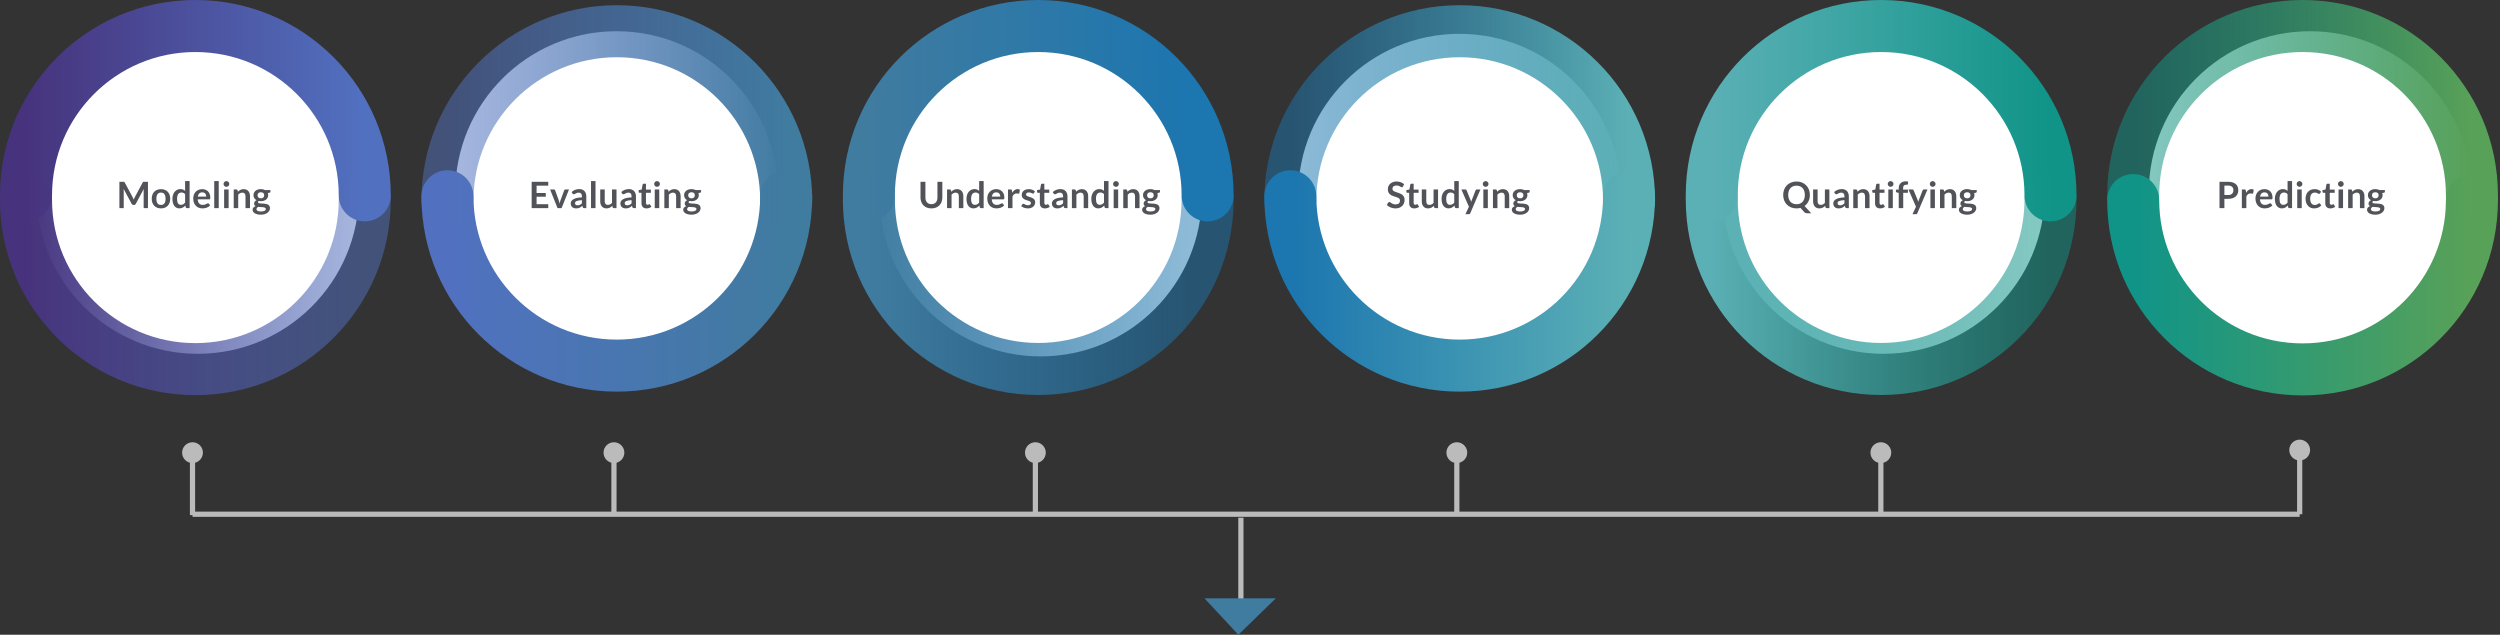<svg width="961" height="244" viewBox="0 0 961 244" fill="none" xmlns="http://www.w3.org/2000/svg">
<rect x="0" y="0" width="961" height="244" fill="#333333" stroke="none"/>
<circle cx="76" cy="74" r="62" fill="white"/>
<circle cx="237" cy="74" r="62" fill="white"/>
<circle cx="400" cy="75" r="62" fill="white"/>
<circle cx="561" cy="75" r="62" fill="white"/>
<circle cx="724" cy="74" r="62" fill="white"/>
<circle cx="888" cy="74" r="62" fill="white"/>
<path d="M50.984 75.8C51.063 75.949 51.136 76.106 51.201 76.269C51.271 76.428 51.339 76.589 51.404 76.752C51.469 76.584 51.537 76.418 51.607 76.255C51.677 76.092 51.752 75.935 51.831 75.786L54.827 70.179C54.864 70.109 54.901 70.053 54.939 70.011C54.981 69.969 55.025 69.939 55.072 69.92C55.123 69.901 55.179 69.89 55.24 69.885C55.3 69.88 55.373 69.878 55.457 69.878H56.878V80H55.219V73.462C55.219 73.341 55.221 73.208 55.226 73.063C55.235 72.918 55.247 72.771 55.261 72.622L52.202 78.362C52.132 78.493 52.041 78.595 51.929 78.67C51.817 78.74 51.686 78.775 51.537 78.775H51.278C51.129 78.775 50.998 78.74 50.886 78.67C50.774 78.595 50.683 78.493 50.613 78.362L47.512 72.601C47.531 72.755 47.542 72.907 47.547 73.056C47.556 73.201 47.561 73.336 47.561 73.462V80H45.902V69.878H47.323C47.407 69.878 47.479 69.88 47.54 69.885C47.6 69.89 47.654 69.901 47.701 69.92C47.752 69.939 47.799 69.969 47.841 70.011C47.883 70.053 47.922 70.109 47.96 70.179L50.984 75.8ZM61.886 72.706C62.422 72.706 62.907 72.792 63.342 72.965C63.78 73.138 64.153 73.383 64.462 73.7C64.769 74.017 65.007 74.405 65.175 74.862C65.344 75.319 65.427 75.83 65.427 76.395C65.427 76.964 65.344 77.478 65.175 77.935C65.007 78.392 64.769 78.782 64.462 79.104C64.153 79.426 63.78 79.673 63.342 79.846C62.907 80.019 62.422 80.105 61.886 80.105C61.349 80.105 60.861 80.019 60.422 79.846C59.984 79.673 59.608 79.426 59.295 79.104C58.987 78.782 58.747 78.392 58.575 77.935C58.407 77.478 58.322 76.964 58.322 76.395C58.322 75.83 58.407 75.319 58.575 74.862C58.747 74.405 58.987 74.017 59.295 73.7C59.608 73.383 59.984 73.138 60.422 72.965C60.861 72.792 61.349 72.706 61.886 72.706ZM61.886 78.775C62.483 78.775 62.924 78.574 63.209 78.173C63.498 77.772 63.642 77.184 63.642 76.409C63.642 75.634 63.498 75.044 63.209 74.638C62.924 74.232 62.483 74.029 61.886 74.029C61.279 74.029 60.831 74.234 60.541 74.645C60.252 75.051 60.108 75.639 60.108 76.409C60.108 77.179 60.252 77.767 60.541 78.173C60.831 78.574 61.279 78.775 61.886 78.775ZM71.831 80C71.606 80 71.46 79.895 71.389 79.685L71.249 78.992C71.1 79.16 70.944 79.312 70.781 79.447C70.617 79.582 70.44 79.699 70.249 79.797C70.062 79.895 69.859 79.97 69.639 80.021C69.425 80.077 69.192 80.105 68.939 80.105C68.547 80.105 68.188 80.023 67.862 79.86C67.535 79.697 67.252 79.461 67.014 79.153C66.781 78.84 66.599 78.455 66.469 77.998C66.343 77.541 66.279 77.018 66.279 76.43C66.279 75.898 66.352 75.403 66.496 74.946C66.641 74.489 66.849 74.092 67.12 73.756C67.39 73.42 67.715 73.159 68.093 72.972C68.471 72.781 68.895 72.685 69.367 72.685C69.768 72.685 70.111 72.75 70.395 72.881C70.68 73.007 70.934 73.177 71.159 73.392V69.598H72.888V80H71.831ZM69.528 78.733C69.887 78.733 70.192 78.658 70.445 78.509C70.697 78.36 70.934 78.147 71.159 77.872V74.652C70.963 74.414 70.748 74.246 70.514 74.148C70.286 74.05 70.038 74.001 69.772 74.001C69.511 74.001 69.273 74.05 69.058 74.148C68.849 74.246 68.669 74.395 68.519 74.596C68.375 74.792 68.263 75.044 68.183 75.352C68.104 75.655 68.064 76.015 68.064 76.43C68.064 76.85 68.097 77.207 68.162 77.501C68.233 77.79 68.331 78.028 68.457 78.215C68.582 78.397 68.737 78.53 68.918 78.614C69.1 78.693 69.303 78.733 69.528 78.733ZM77.729 72.706C78.182 72.706 78.597 72.778 78.975 72.923C79.358 73.068 79.687 73.28 79.962 73.56C80.237 73.835 80.452 74.176 80.606 74.582C80.76 74.983 80.837 75.443 80.837 75.961C80.837 76.092 80.83 76.201 80.816 76.29C80.807 76.374 80.786 76.442 80.753 76.493C80.725 76.54 80.685 76.575 80.634 76.598C80.583 76.617 80.517 76.626 80.438 76.626H76C76.051 77.363 76.25 77.905 76.595 78.25C76.94 78.595 77.398 78.768 77.967 78.768C78.247 78.768 78.487 78.735 78.688 78.67C78.893 78.605 79.071 78.532 79.22 78.453C79.374 78.374 79.507 78.301 79.619 78.236C79.736 78.171 79.848 78.138 79.955 78.138C80.025 78.138 80.086 78.152 80.137 78.18C80.188 78.208 80.233 78.248 80.27 78.299L80.774 78.929C80.583 79.153 80.368 79.342 80.13 79.496C79.892 79.645 79.642 79.767 79.381 79.86C79.124 79.949 78.861 80.012 78.59 80.049C78.324 80.086 78.065 80.105 77.813 80.105C77.314 80.105 76.849 80.023 76.42 79.86C75.991 79.692 75.617 79.447 75.3 79.125C74.983 78.798 74.733 78.397 74.551 77.921C74.369 77.44 74.278 76.885 74.278 76.255C74.278 75.765 74.357 75.305 74.516 74.876C74.675 74.442 74.901 74.066 75.195 73.749C75.494 73.427 75.855 73.173 76.28 72.986C76.709 72.799 77.192 72.706 77.729 72.706ZM77.764 73.945C77.26 73.945 76.866 74.087 76.581 74.372C76.296 74.657 76.114 75.06 76.035 75.583H79.283C79.283 75.359 79.253 75.149 79.192 74.953C79.131 74.752 79.038 74.577 78.912 74.428C78.786 74.279 78.627 74.162 78.436 74.078C78.245 73.989 78.021 73.945 77.764 73.945ZM84.08 69.598V80H82.351V69.598H84.08ZM87.881 72.818V80H86.152V72.818H87.881ZM88.14 70.725C88.14 70.874 88.11 71.014 88.049 71.145C87.989 71.276 87.907 71.39 87.804 71.488C87.706 71.586 87.59 71.665 87.454 71.726C87.319 71.782 87.174 71.81 87.02 71.81C86.871 71.81 86.728 71.782 86.593 71.726C86.463 71.665 86.348 71.586 86.25 71.488C86.152 71.39 86.073 71.276 86.012 71.145C85.956 71.014 85.928 70.874 85.928 70.725C85.928 70.571 85.956 70.426 86.012 70.291C86.073 70.156 86.152 70.039 86.25 69.941C86.348 69.843 86.463 69.766 86.593 69.71C86.728 69.649 86.871 69.619 87.02 69.619C87.174 69.619 87.319 69.649 87.454 69.71C87.59 69.766 87.706 69.843 87.804 69.941C87.907 70.039 87.989 70.156 88.049 70.291C88.11 70.426 88.14 70.571 88.14 70.725ZM89.841 80V72.818H90.898C91.122 72.818 91.269 72.923 91.339 73.133L91.458 73.7C91.603 73.551 91.754 73.415 91.913 73.294C92.076 73.173 92.247 73.068 92.424 72.979C92.606 72.89 92.8 72.823 93.005 72.776C93.21 72.729 93.434 72.706 93.677 72.706C94.069 72.706 94.417 72.774 94.72 72.909C95.023 73.04 95.275 73.226 95.476 73.469C95.681 73.707 95.835 73.994 95.938 74.33C96.045 74.661 96.099 75.028 96.099 75.429V80H94.37V75.429C94.37 74.99 94.267 74.652 94.062 74.414C93.861 74.171 93.558 74.05 93.152 74.05C92.853 74.05 92.573 74.118 92.312 74.253C92.051 74.388 91.803 74.573 91.57 74.806V80H89.841ZM100.283 72.692C100.591 72.692 100.88 72.725 101.151 72.79C101.422 72.851 101.669 72.942 101.893 73.063H103.958V73.707C103.958 73.814 103.93 73.898 103.874 73.959C103.818 74.02 103.722 74.062 103.587 74.085L102.943 74.204C102.99 74.325 103.025 74.454 103.048 74.589C103.076 74.724 103.09 74.867 103.09 75.016C103.09 75.371 103.018 75.693 102.873 75.982C102.733 76.267 102.537 76.509 102.285 76.71C102.038 76.911 101.741 77.067 101.396 77.179C101.055 77.286 100.684 77.34 100.283 77.34C100.012 77.34 99.749 77.314 99.492 77.263C99.268 77.398 99.156 77.55 99.156 77.718C99.156 77.863 99.221 77.97 99.352 78.04C99.487 78.105 99.662 78.152 99.877 78.18C100.096 78.208 100.344 78.227 100.619 78.236C100.894 78.241 101.177 78.255 101.466 78.278C101.755 78.301 102.038 78.343 102.313 78.404C102.588 78.46 102.833 78.551 103.048 78.677C103.267 78.803 103.442 78.976 103.573 79.195C103.708 79.41 103.776 79.687 103.776 80.028C103.776 80.345 103.697 80.653 103.538 80.952C103.384 81.251 103.158 81.517 102.859 81.75C102.565 81.983 102.203 82.17 101.774 82.31C101.345 82.455 100.855 82.527 100.304 82.527C99.758 82.527 99.284 82.473 98.883 82.366C98.482 82.263 98.148 82.123 97.882 81.946C97.621 81.773 97.425 81.573 97.294 81.344C97.163 81.115 97.098 80.877 97.098 80.63C97.098 80.294 97.201 80.012 97.406 79.783C97.611 79.554 97.896 79.372 98.26 79.237C98.083 79.139 97.94 79.008 97.833 78.845C97.726 78.682 97.672 78.469 97.672 78.208C97.672 78.101 97.691 77.991 97.728 77.879C97.765 77.762 97.821 77.648 97.896 77.536C97.975 77.424 98.073 77.319 98.19 77.221C98.307 77.118 98.444 77.027 98.603 76.948C98.239 76.752 97.952 76.491 97.742 76.164C97.537 75.837 97.434 75.455 97.434 75.016C97.434 74.661 97.504 74.342 97.644 74.057C97.789 73.768 97.987 73.523 98.239 73.322C98.496 73.117 98.797 72.96 99.142 72.853C99.492 72.746 99.872 72.692 100.283 72.692ZM102.18 80.322C102.18 80.182 102.138 80.068 102.054 79.979C101.97 79.89 101.856 79.823 101.711 79.776C101.566 79.725 101.396 79.687 101.2 79.664C101.009 79.641 100.803 79.624 100.584 79.615C100.369 79.601 100.145 79.589 99.912 79.58C99.683 79.566 99.462 79.545 99.247 79.517C99.051 79.624 98.892 79.753 98.771 79.902C98.654 80.047 98.596 80.215 98.596 80.406C98.596 80.532 98.626 80.649 98.687 80.756C98.752 80.868 98.853 80.964 98.988 81.043C99.128 81.122 99.308 81.183 99.527 81.225C99.746 81.272 100.015 81.295 100.332 81.295C100.654 81.295 100.932 81.269 101.165 81.218C101.398 81.171 101.59 81.104 101.739 81.015C101.893 80.931 102.005 80.828 102.075 80.707C102.145 80.59 102.18 80.462 102.18 80.322ZM100.283 76.234C100.498 76.234 100.684 76.206 100.843 76.15C101.002 76.089 101.132 76.008 101.235 75.905C101.342 75.802 101.422 75.679 101.473 75.534C101.529 75.389 101.557 75.231 101.557 75.058C101.557 74.703 101.45 74.423 101.235 74.218C101.025 74.008 100.708 73.903 100.283 73.903C99.858 73.903 99.539 74.008 99.324 74.218C99.114 74.423 99.009 74.703 99.009 75.058C99.009 75.226 99.035 75.382 99.086 75.527C99.142 75.672 99.221 75.798 99.324 75.905C99.431 76.008 99.564 76.089 99.723 76.15C99.886 76.206 100.073 76.234 100.283 76.234Z" fill="#515359"/>
<path d="M210.752 69.878V71.376H206.265V74.183H209.8V75.632H206.265V78.495H210.752V80H204.368V69.878H210.752ZM215.879 80H214.311L211.455 72.818H212.89C213.016 72.818 213.121 72.848 213.205 72.909C213.294 72.97 213.355 73.047 213.387 73.14L214.773 76.976C214.853 77.2 214.918 77.419 214.969 77.634C215.025 77.849 215.074 78.063 215.116 78.278C215.158 78.063 215.205 77.849 215.256 77.634C215.312 77.419 215.382 77.2 215.466 76.976L216.887 73.14C216.92 73.047 216.978 72.97 217.062 72.909C217.146 72.848 217.247 72.818 217.363 72.818H218.728L215.879 80ZM225.374 80H224.597C224.434 80 224.306 79.977 224.212 79.93C224.119 79.879 224.049 79.778 224.002 79.629L223.848 79.118C223.666 79.281 223.487 79.426 223.309 79.552C223.137 79.673 222.957 79.776 222.77 79.86C222.584 79.944 222.385 80.007 222.175 80.049C221.965 80.091 221.732 80.112 221.475 80.112C221.172 80.112 220.892 80.072 220.635 79.993C220.379 79.909 220.157 79.785 219.97 79.622C219.788 79.459 219.646 79.256 219.543 79.013C219.441 78.77 219.389 78.488 219.389 78.166C219.389 77.895 219.459 77.629 219.599 77.368C219.744 77.102 219.982 76.864 220.313 76.654C220.645 76.439 221.086 76.262 221.636 76.122C222.187 75.982 222.871 75.903 223.687 75.884V75.464C223.687 74.983 223.585 74.629 223.379 74.4C223.179 74.167 222.885 74.05 222.497 74.05C222.217 74.05 221.984 74.083 221.797 74.148C221.611 74.213 221.447 74.288 221.307 74.372C221.172 74.451 221.046 74.524 220.929 74.589C220.813 74.654 220.684 74.687 220.544 74.687C220.428 74.687 220.327 74.657 220.243 74.596C220.159 74.535 220.092 74.461 220.04 74.372L219.725 73.819C220.551 73.063 221.548 72.685 222.714 72.685C223.134 72.685 223.508 72.755 223.834 72.895C224.166 73.03 224.446 73.222 224.674 73.469C224.903 73.712 225.076 74.003 225.192 74.344C225.314 74.685 225.374 75.058 225.374 75.464V80ZM222.014 78.922C222.192 78.922 222.355 78.906 222.504 78.873C222.654 78.84 222.794 78.791 222.924 78.726C223.06 78.661 223.188 78.581 223.309 78.488C223.435 78.39 223.561 78.276 223.687 78.145V76.934C223.183 76.957 222.761 77.002 222.42 77.067C222.084 77.128 221.814 77.207 221.608 77.305C221.403 77.403 221.256 77.517 221.167 77.648C221.083 77.779 221.041 77.921 221.041 78.075C221.041 78.378 221.13 78.595 221.307 78.726C221.489 78.857 221.725 78.922 222.014 78.922ZM228.915 69.598V80H227.186V69.598H228.915ZM232.457 72.818V77.382C232.457 77.821 232.558 78.161 232.758 78.404C232.964 78.642 233.269 78.761 233.675 78.761C233.974 78.761 234.254 78.696 234.515 78.565C234.777 78.43 235.024 78.245 235.257 78.012V72.818H236.986V80H235.929C235.705 80 235.558 79.895 235.488 79.685L235.369 79.111C235.22 79.26 235.066 79.398 234.907 79.524C234.749 79.645 234.578 79.75 234.396 79.839C234.219 79.923 234.025 79.988 233.815 80.035C233.61 80.086 233.388 80.112 233.15 80.112C232.758 80.112 232.411 80.047 232.107 79.916C231.809 79.781 231.557 79.592 231.351 79.349C231.146 79.106 230.99 78.819 230.882 78.488C230.78 78.152 230.728 77.783 230.728 77.382V72.818H232.457ZM244.46 80H243.683C243.52 80 243.392 79.977 243.298 79.93C243.205 79.879 243.135 79.778 243.088 79.629L242.934 79.118C242.752 79.281 242.573 79.426 242.395 79.552C242.223 79.673 242.043 79.776 241.856 79.86C241.67 79.944 241.471 80.007 241.261 80.049C241.051 80.091 240.818 80.112 240.561 80.112C240.258 80.112 239.978 80.072 239.721 79.993C239.465 79.909 239.243 79.785 239.056 79.622C238.874 79.459 238.732 79.256 238.629 79.013C238.527 78.77 238.475 78.488 238.475 78.166C238.475 77.895 238.545 77.629 238.685 77.368C238.83 77.102 239.068 76.864 239.399 76.654C239.731 76.439 240.172 76.262 240.722 76.122C241.273 75.982 241.957 75.903 242.773 75.884V75.464C242.773 74.983 242.671 74.629 242.465 74.4C242.265 74.167 241.971 74.05 241.583 74.05C241.303 74.05 241.07 74.083 240.883 74.148C240.697 74.213 240.533 74.288 240.393 74.372C240.258 74.451 240.132 74.524 240.015 74.589C239.899 74.654 239.77 74.687 239.63 74.687C239.514 74.687 239.413 74.657 239.329 74.596C239.245 74.535 239.178 74.461 239.126 74.372L238.811 73.819C239.637 73.063 240.634 72.685 241.8 72.685C242.22 72.685 242.594 72.755 242.92 72.895C243.252 73.03 243.532 73.222 243.76 73.469C243.989 73.712 244.162 74.003 244.278 74.344C244.4 74.685 244.46 75.058 244.46 75.464V80ZM241.1 78.922C241.278 78.922 241.441 78.906 241.59 78.873C241.74 78.84 241.88 78.791 242.01 78.726C242.146 78.661 242.274 78.581 242.395 78.488C242.521 78.39 242.647 78.276 242.773 78.145V76.934C242.269 76.957 241.847 77.002 241.506 77.067C241.17 77.128 240.9 77.207 240.694 77.305C240.489 77.403 240.342 77.517 240.253 77.648C240.169 77.779 240.127 77.921 240.127 78.075C240.127 78.378 240.216 78.595 240.393 78.726C240.575 78.857 240.811 78.922 241.1 78.922ZM248.519 80.112C247.899 80.112 247.42 79.937 247.084 79.587C246.748 79.232 246.58 78.745 246.58 78.124V74.113H245.852C245.759 74.113 245.677 74.083 245.607 74.022C245.542 73.961 245.509 73.87 245.509 73.749V73.063L246.664 72.874L247.028 70.914C247.047 70.821 247.089 70.748 247.154 70.697C247.224 70.646 247.311 70.62 247.413 70.62H248.309V72.881H250.199V74.113H248.309V78.005C248.309 78.229 248.365 78.404 248.477 78.53C248.589 78.656 248.739 78.719 248.925 78.719C249.033 78.719 249.121 78.707 249.191 78.684C249.266 78.656 249.329 78.628 249.38 78.6C249.436 78.572 249.485 78.546 249.527 78.523C249.569 78.495 249.611 78.481 249.653 78.481C249.705 78.481 249.747 78.495 249.779 78.523C249.812 78.546 249.847 78.584 249.884 78.635L250.402 79.475C250.15 79.685 249.861 79.844 249.534 79.951C249.208 80.058 248.869 80.112 248.519 80.112ZM253.415 72.818V80H251.686V72.818H253.415ZM253.674 70.725C253.674 70.874 253.644 71.014 253.583 71.145C253.523 71.276 253.441 71.39 253.338 71.488C253.24 71.586 253.124 71.665 252.988 71.726C252.853 71.782 252.708 71.81 252.554 71.81C252.405 71.81 252.263 71.782 252.127 71.726C251.997 71.665 251.882 71.586 251.784 71.488C251.686 71.39 251.607 71.276 251.546 71.145C251.49 71.014 251.462 70.874 251.462 70.725C251.462 70.571 251.49 70.426 251.546 70.291C251.607 70.156 251.686 70.039 251.784 69.941C251.882 69.843 251.997 69.766 252.127 69.71C252.263 69.649 252.405 69.619 252.554 69.619C252.708 69.619 252.853 69.649 252.988 69.71C253.124 69.766 253.24 69.843 253.338 69.941C253.441 70.039 253.523 70.156 253.583 70.291C253.644 70.426 253.674 70.571 253.674 70.725ZM255.375 80V72.818H256.432C256.656 72.818 256.803 72.923 256.873 73.133L256.992 73.7C257.137 73.551 257.289 73.415 257.447 73.294C257.611 73.173 257.781 73.068 257.958 72.979C258.14 72.89 258.334 72.823 258.539 72.776C258.745 72.729 258.969 72.706 259.211 72.706C259.603 72.706 259.951 72.774 260.254 72.909C260.558 73.04 260.81 73.226 261.01 73.469C261.216 73.707 261.37 73.994 261.472 74.33C261.58 74.661 261.633 75.028 261.633 75.429V80H259.904V75.429C259.904 74.99 259.802 74.652 259.596 74.414C259.396 74.171 259.092 74.05 258.686 74.05C258.388 74.05 258.108 74.118 257.846 74.253C257.585 74.388 257.338 74.573 257.104 74.806V80H255.375ZM265.817 72.692C266.125 72.692 266.415 72.725 266.685 72.79C266.956 72.851 267.203 72.942 267.427 73.063H269.492V73.707C269.492 73.814 269.464 73.898 269.408 73.959C269.352 74.02 269.257 74.062 269.121 74.085L268.477 74.204C268.524 74.325 268.559 74.454 268.582 74.589C268.61 74.724 268.624 74.867 268.624 75.016C268.624 75.371 268.552 75.693 268.407 75.982C268.267 76.267 268.071 76.509 267.819 76.71C267.572 76.911 267.276 77.067 266.93 77.179C266.59 77.286 266.219 77.34 265.817 77.34C265.547 77.34 265.283 77.314 265.026 77.263C264.802 77.398 264.69 77.55 264.69 77.718C264.69 77.863 264.756 77.97 264.886 78.04C265.022 78.105 265.197 78.152 265.411 78.18C265.631 78.208 265.878 78.227 266.153 78.236C266.429 78.241 266.711 78.255 267 78.278C267.29 78.301 267.572 78.343 267.847 78.404C268.123 78.46 268.368 78.551 268.582 78.677C268.802 78.803 268.977 78.976 269.107 79.195C269.243 79.41 269.31 79.687 269.31 80.028C269.31 80.345 269.231 80.653 269.072 80.952C268.918 81.251 268.692 81.517 268.393 81.75C268.099 81.983 267.738 82.17 267.308 82.31C266.879 82.455 266.389 82.527 265.838 82.527C265.292 82.527 264.819 82.473 264.417 82.366C264.016 82.263 263.682 82.123 263.416 81.946C263.155 81.773 262.959 81.573 262.828 81.344C262.698 81.115 262.632 80.877 262.632 80.63C262.632 80.294 262.735 80.012 262.94 79.783C263.146 79.554 263.43 79.372 263.794 79.237C263.617 79.139 263.475 79.008 263.367 78.845C263.26 78.682 263.206 78.469 263.206 78.208C263.206 78.101 263.225 77.991 263.262 77.879C263.3 77.762 263.356 77.648 263.43 77.536C263.51 77.424 263.608 77.319 263.724 77.221C263.841 77.118 263.979 77.027 264.137 76.948C263.773 76.752 263.486 76.491 263.276 76.164C263.071 75.837 262.968 75.455 262.968 75.016C262.968 74.661 263.038 74.342 263.178 74.057C263.323 73.768 263.521 73.523 263.773 73.322C264.03 73.117 264.331 72.96 264.676 72.853C265.026 72.746 265.407 72.692 265.817 72.692ZM267.714 80.322C267.714 80.182 267.672 80.068 267.588 79.979C267.504 79.89 267.39 79.823 267.245 79.776C267.101 79.725 266.93 79.687 266.734 79.664C266.543 79.641 266.338 79.624 266.118 79.615C265.904 79.601 265.68 79.589 265.446 79.58C265.218 79.566 264.996 79.545 264.781 79.517C264.585 79.624 264.427 79.753 264.305 79.902C264.189 80.047 264.13 80.215 264.13 80.406C264.13 80.532 264.161 80.649 264.221 80.756C264.287 80.868 264.387 80.964 264.522 81.043C264.662 81.122 264.842 81.183 265.061 81.225C265.281 81.272 265.549 81.295 265.866 81.295C266.188 81.295 266.466 81.269 266.699 81.218C266.933 81.171 267.124 81.104 267.273 81.015C267.427 80.931 267.539 80.828 267.609 80.707C267.679 80.59 267.714 80.462 267.714 80.322ZM265.817 76.234C266.032 76.234 266.219 76.206 266.377 76.15C266.536 76.089 266.667 76.008 266.769 75.905C266.877 75.802 266.956 75.679 267.007 75.534C267.063 75.389 267.091 75.231 267.091 75.058C267.091 74.703 266.984 74.423 266.769 74.218C266.559 74.008 266.242 73.903 265.817 73.903C265.393 73.903 265.073 74.008 264.858 74.218C264.648 74.423 264.543 74.703 264.543 75.058C264.543 75.226 264.569 75.382 264.62 75.527C264.676 75.672 264.756 75.798 264.858 75.905C264.966 76.008 265.099 76.089 265.257 76.15C265.421 76.206 265.607 76.234 265.817 76.234Z" fill="#515359"/>
<path d="M358.036 78.481C358.4 78.481 358.725 78.42 359.009 78.299C359.299 78.178 359.541 78.007 359.737 77.788C359.938 77.569 360.09 77.303 360.192 76.99C360.3 76.677 360.353 76.327 360.353 75.94V69.878H362.236V75.94C362.236 76.542 362.138 77.1 361.942 77.613C361.751 78.122 361.473 78.563 361.109 78.936C360.745 79.305 360.304 79.594 359.786 79.804C359.268 80.009 358.685 80.112 358.036 80.112C357.388 80.112 356.804 80.009 356.286 79.804C355.768 79.594 355.327 79.305 354.963 78.936C354.604 78.563 354.326 78.122 354.13 77.613C353.939 77.1 353.843 76.542 353.843 75.94V69.878H355.726V75.933C355.726 76.32 355.778 76.67 355.88 76.983C355.988 77.296 356.139 77.564 356.335 77.788C356.531 78.007 356.772 78.178 357.056 78.299C357.346 78.42 357.672 78.481 358.036 78.481ZM364.05 80V72.818H365.107C365.331 72.818 365.478 72.923 365.548 73.133L365.667 73.7C365.812 73.551 365.963 73.415 366.122 73.294C366.285 73.173 366.456 73.068 366.633 72.979C366.815 72.89 367.009 72.823 367.214 72.776C367.419 72.729 367.643 72.706 367.886 72.706C368.278 72.706 368.626 72.774 368.929 72.909C369.232 73.04 369.484 73.226 369.685 73.469C369.89 73.707 370.044 73.994 370.147 74.33C370.254 74.661 370.308 75.028 370.308 75.429V80H368.579V75.429C368.579 74.99 368.476 74.652 368.271 74.414C368.07 74.171 367.767 74.05 367.361 74.05C367.062 74.05 366.782 74.118 366.521 74.253C366.26 74.388 366.012 74.573 365.779 74.806V80H364.05ZM377.061 80C376.837 80 376.69 79.895 376.62 79.685L376.48 78.992C376.331 79.16 376.174 79.312 376.011 79.447C375.848 79.582 375.67 79.699 375.479 79.797C375.292 79.895 375.089 79.97 374.87 80.021C374.655 80.077 374.422 80.105 374.17 80.105C373.778 80.105 373.419 80.023 373.092 79.86C372.765 79.697 372.483 79.461 372.245 79.153C372.012 78.84 371.83 78.455 371.699 77.998C371.573 77.541 371.51 77.018 371.51 76.43C371.51 75.898 371.582 75.403 371.727 74.946C371.872 74.489 372.079 74.092 372.35 73.756C372.621 73.42 372.945 73.159 373.323 72.972C373.701 72.781 374.126 72.685 374.597 72.685C374.998 72.685 375.341 72.75 375.626 72.881C375.911 73.007 376.165 73.177 376.389 73.392V69.598H378.118V80H377.061ZM374.758 78.733C375.117 78.733 375.423 78.658 375.675 78.509C375.927 78.36 376.165 78.147 376.389 77.872V74.652C376.193 74.414 375.978 74.246 375.745 74.148C375.516 74.05 375.269 74.001 375.003 74.001C374.742 74.001 374.504 74.05 374.289 74.148C374.079 74.246 373.899 74.395 373.75 74.596C373.605 74.792 373.493 75.044 373.414 75.352C373.335 75.655 373.295 76.015 373.295 76.43C373.295 76.85 373.328 77.207 373.393 77.501C373.463 77.79 373.561 78.028 373.687 78.215C373.813 78.397 373.967 78.53 374.149 78.614C374.331 78.693 374.534 78.733 374.758 78.733ZM382.959 72.706C383.412 72.706 383.827 72.778 384.205 72.923C384.588 73.068 384.917 73.28 385.192 73.56C385.468 73.835 385.682 74.176 385.836 74.582C385.99 74.983 386.067 75.443 386.067 75.961C386.067 76.092 386.06 76.201 386.046 76.29C386.037 76.374 386.016 76.442 385.983 76.493C385.955 76.54 385.916 76.575 385.864 76.598C385.813 76.617 385.748 76.626 385.668 76.626H381.23C381.282 77.363 381.48 77.905 381.825 78.25C382.171 78.595 382.628 78.768 383.197 78.768C383.477 78.768 383.718 78.735 383.918 78.67C384.124 78.605 384.301 78.532 384.45 78.453C384.604 78.374 384.737 78.301 384.849 78.236C384.966 78.171 385.078 78.138 385.185 78.138C385.255 78.138 385.316 78.152 385.367 78.18C385.419 78.208 385.463 78.248 385.5 78.299L386.004 78.929C385.813 79.153 385.598 79.342 385.36 79.496C385.122 79.645 384.873 79.767 384.611 79.86C384.355 79.949 384.091 80.012 383.82 80.049C383.554 80.086 383.295 80.105 383.043 80.105C382.544 80.105 382.08 80.023 381.65 79.86C381.221 79.692 380.848 79.447 380.53 79.125C380.213 78.798 379.963 78.397 379.781 77.921C379.599 77.44 379.508 76.885 379.508 76.255C379.508 75.765 379.588 75.305 379.746 74.876C379.905 74.442 380.131 74.066 380.425 73.749C380.724 73.427 381.086 73.173 381.51 72.986C381.94 72.799 382.423 72.706 382.959 72.706ZM382.994 73.945C382.49 73.945 382.096 74.087 381.811 74.372C381.527 74.657 381.345 75.06 381.265 75.583H384.513C384.513 75.359 384.483 75.149 384.422 74.953C384.362 74.752 384.268 74.577 384.142 74.428C384.016 74.279 383.858 74.162 383.666 74.078C383.475 73.989 383.251 73.945 382.994 73.945ZM387.47 80V72.818H388.485C388.662 72.818 388.786 72.851 388.856 72.916C388.926 72.981 388.973 73.093 388.996 73.252L389.101 74.12C389.358 73.677 389.659 73.327 390.004 73.07C390.349 72.813 390.737 72.685 391.166 72.685C391.521 72.685 391.815 72.767 392.048 72.93L391.824 74.225C391.81 74.309 391.78 74.37 391.733 74.407C391.686 74.44 391.623 74.456 391.544 74.456C391.474 74.456 391.378 74.44 391.257 74.407C391.136 74.374 390.975 74.358 390.774 74.358C390.415 74.358 390.107 74.458 389.85 74.659C389.593 74.855 389.376 75.144 389.199 75.527V80H387.47ZM397.448 74.218C397.401 74.293 397.352 74.346 397.301 74.379C397.249 74.407 397.184 74.421 397.105 74.421C397.021 74.421 396.93 74.398 396.832 74.351C396.738 74.304 396.629 74.253 396.503 74.197C396.377 74.136 396.232 74.083 396.069 74.036C395.91 73.989 395.721 73.966 395.502 73.966C395.161 73.966 394.893 74.038 394.697 74.183C394.501 74.328 394.403 74.517 394.403 74.75C394.403 74.904 394.452 75.035 394.55 75.142C394.652 75.245 394.785 75.336 394.949 75.415C395.117 75.494 395.306 75.567 395.516 75.632C395.726 75.693 395.94 75.76 396.16 75.835C396.379 75.91 396.594 75.996 396.804 76.094C397.014 76.187 397.2 76.309 397.364 76.458C397.532 76.603 397.665 76.778 397.763 76.983C397.865 77.188 397.917 77.436 397.917 77.725C397.917 78.07 397.854 78.39 397.728 78.684C397.602 78.973 397.417 79.225 397.175 79.44C396.932 79.65 396.631 79.816 396.272 79.937C395.917 80.054 395.509 80.112 395.047 80.112C394.799 80.112 394.557 80.089 394.319 80.042C394.085 80 393.859 79.939 393.64 79.86C393.425 79.781 393.224 79.687 393.038 79.58C392.856 79.473 392.695 79.356 392.555 79.23L392.954 78.572C393.005 78.493 393.066 78.432 393.136 78.39C393.206 78.348 393.294 78.327 393.402 78.327C393.509 78.327 393.609 78.357 393.703 78.418C393.801 78.479 393.913 78.544 394.039 78.614C394.165 78.684 394.312 78.749 394.48 78.81C394.652 78.871 394.869 78.901 395.131 78.901C395.336 78.901 395.511 78.878 395.656 78.831C395.805 78.78 395.926 78.714 396.02 78.635C396.118 78.556 396.188 78.465 396.23 78.362C396.276 78.255 396.3 78.145 396.3 78.033C396.3 77.865 396.248 77.727 396.146 77.62C396.048 77.513 395.915 77.419 395.747 77.34C395.583 77.261 395.394 77.191 395.18 77.13C394.97 77.065 394.753 76.995 394.529 76.92C394.309 76.845 394.092 76.759 393.878 76.661C393.668 76.558 393.479 76.43 393.311 76.276C393.147 76.122 393.014 75.933 392.912 75.709C392.814 75.485 392.765 75.214 392.765 74.897C392.765 74.603 392.823 74.323 392.94 74.057C393.056 73.791 393.227 73.56 393.451 73.364C393.679 73.163 393.962 73.005 394.298 72.888C394.638 72.767 395.03 72.706 395.474 72.706C395.968 72.706 396.419 72.788 396.825 72.951C397.231 73.114 397.569 73.329 397.84 73.595L397.448 74.218ZM401.655 80.112C401.034 80.112 400.556 79.937 400.22 79.587C399.884 79.232 399.716 78.745 399.716 78.124V74.113H398.988C398.895 74.113 398.813 74.083 398.743 74.022C398.678 73.961 398.645 73.87 398.645 73.749V73.063L399.8 72.874L400.164 70.914C400.183 70.821 400.225 70.748 400.29 70.697C400.36 70.646 400.446 70.62 400.549 70.62H401.445V72.881H403.335V74.113H401.445V78.005C401.445 78.229 401.501 78.404 401.613 78.53C401.725 78.656 401.874 78.719 402.061 78.719C402.168 78.719 402.257 78.707 402.327 78.684C402.402 78.656 402.465 78.628 402.516 78.6C402.572 78.572 402.621 78.546 402.663 78.523C402.705 78.495 402.747 78.481 402.789 78.481C402.84 78.481 402.882 78.495 402.915 78.523C402.948 78.546 402.983 78.584 403.02 78.635L403.538 79.475C403.286 79.685 402.997 79.844 402.67 79.951C402.343 80.058 402.005 80.112 401.655 80.112ZM410.338 80H409.561C409.398 80 409.269 79.977 409.176 79.93C409.083 79.879 409.013 79.778 408.966 79.629L408.812 79.118C408.63 79.281 408.45 79.426 408.273 79.552C408.1 79.673 407.921 79.776 407.734 79.86C407.547 79.944 407.349 80.007 407.139 80.049C406.929 80.091 406.696 80.112 406.439 80.112C406.136 80.112 405.856 80.072 405.599 79.993C405.342 79.909 405.121 79.785 404.934 79.622C404.752 79.459 404.61 79.256 404.507 79.013C404.404 78.77 404.353 78.488 404.353 78.166C404.353 77.895 404.423 77.629 404.563 77.368C404.708 77.102 404.946 76.864 405.277 76.654C405.608 76.439 406.049 76.262 406.6 76.122C407.151 75.982 407.834 75.903 408.651 75.884V75.464C408.651 74.983 408.548 74.629 408.343 74.4C408.142 74.167 407.848 74.05 407.461 74.05C407.181 74.05 406.948 74.083 406.761 74.148C406.574 74.213 406.411 74.288 406.271 74.372C406.136 74.451 406.01 74.524 405.893 74.589C405.776 74.654 405.648 74.687 405.508 74.687C405.391 74.687 405.291 74.657 405.207 74.596C405.123 74.535 405.055 74.461 405.004 74.372L404.689 73.819C405.515 73.063 406.511 72.685 407.678 72.685C408.098 72.685 408.471 72.755 408.798 72.895C409.129 73.03 409.409 73.222 409.638 73.469C409.867 73.712 410.039 74.003 410.156 74.344C410.277 74.685 410.338 75.058 410.338 75.464V80ZM406.978 78.922C407.155 78.922 407.319 78.906 407.468 78.873C407.617 78.84 407.757 78.791 407.888 78.726C408.023 78.661 408.152 78.581 408.273 78.488C408.399 78.39 408.525 78.276 408.651 78.145V76.934C408.147 76.957 407.725 77.002 407.384 77.067C407.048 77.128 406.777 77.207 406.572 77.305C406.367 77.403 406.22 77.517 406.131 77.648C406.047 77.779 406.005 77.921 406.005 78.075C406.005 78.378 406.094 78.595 406.271 78.726C406.453 78.857 406.689 78.922 406.978 78.922ZM412.038 80V72.818H413.095C413.319 72.818 413.466 72.923 413.536 73.133L413.655 73.7C413.8 73.551 413.952 73.415 414.11 73.294C414.274 73.173 414.444 73.068 414.621 72.979C414.803 72.89 414.997 72.823 415.202 72.776C415.408 72.729 415.632 72.706 415.874 72.706C416.266 72.706 416.614 72.774 416.917 72.909C417.221 73.04 417.473 73.226 417.673 73.469C417.879 73.707 418.033 73.994 418.135 74.33C418.243 74.661 418.296 75.028 418.296 75.429V80H416.567V75.429C416.567 74.99 416.465 74.652 416.259 74.414C416.059 74.171 415.755 74.05 415.349 74.05C415.051 74.05 414.771 74.118 414.509 74.253C414.248 74.388 414.001 74.573 413.767 74.806V80H412.038ZM425.049 80C424.825 80 424.678 79.895 424.608 79.685L424.468 78.992C424.319 79.16 424.163 79.312 423.999 79.447C423.836 79.582 423.659 79.699 423.467 79.797C423.281 79.895 423.078 79.97 422.858 80.021C422.644 80.077 422.41 80.105 422.158 80.105C421.766 80.105 421.407 80.023 421.08 79.86C420.754 79.697 420.471 79.461 420.233 79.153C420 78.84 419.818 78.455 419.687 77.998C419.561 77.541 419.498 77.018 419.498 76.43C419.498 75.898 419.571 75.403 419.715 74.946C419.86 74.489 420.068 74.092 420.338 73.756C420.609 73.42 420.933 73.159 421.311 72.972C421.689 72.781 422.114 72.685 422.585 72.685C422.987 72.685 423.33 72.75 423.614 72.881C423.899 73.007 424.153 73.177 424.377 73.392V69.598H426.106V80H425.049ZM422.746 78.733C423.106 78.733 423.411 78.658 423.663 78.509C423.915 78.36 424.153 78.147 424.377 77.872V74.652C424.181 74.414 423.967 74.246 423.733 74.148C423.505 74.05 423.257 74.001 422.991 74.001C422.73 74.001 422.492 74.05 422.277 74.148C422.067 74.246 421.888 74.395 421.738 74.596C421.594 74.792 421.482 75.044 421.402 75.352C421.323 75.655 421.283 76.015 421.283 76.43C421.283 76.85 421.316 77.207 421.381 77.501C421.451 77.79 421.549 78.028 421.675 78.215C421.801 78.397 421.955 78.53 422.137 78.614C422.319 78.693 422.522 78.733 422.746 78.733ZM429.821 72.818V80H428.092V72.818H429.821ZM430.08 70.725C430.08 70.874 430.049 71.014 429.989 71.145C429.928 71.276 429.846 71.39 429.744 71.488C429.646 71.586 429.529 71.665 429.394 71.726C429.258 71.782 429.114 71.81 428.96 71.81C428.81 71.81 428.668 71.782 428.533 71.726C428.402 71.665 428.288 71.586 428.19 71.488C428.092 71.39 428.012 71.276 427.952 71.145C427.896 71.014 427.868 70.874 427.868 70.725C427.868 70.571 427.896 70.426 427.952 70.291C428.012 70.156 428.092 70.039 428.19 69.941C428.288 69.843 428.402 69.766 428.533 69.71C428.668 69.649 428.81 69.619 428.96 69.619C429.114 69.619 429.258 69.649 429.394 69.71C429.529 69.766 429.646 69.843 429.744 69.941C429.846 70.039 429.928 70.156 429.989 70.291C430.049 70.426 430.08 70.571 430.08 70.725ZM431.78 80V72.818H432.837C433.061 72.818 433.208 72.923 433.278 73.133L433.397 73.7C433.542 73.551 433.694 73.415 433.852 73.294C434.016 73.173 434.186 73.068 434.363 72.979C434.545 72.89 434.739 72.823 434.944 72.776C435.15 72.729 435.374 72.706 435.616 72.706C436.008 72.706 436.356 72.774 436.659 72.909C436.963 73.04 437.215 73.226 437.415 73.469C437.621 73.707 437.775 73.994 437.877 74.33C437.985 74.661 438.038 75.028 438.038 75.429V80H436.309V75.429C436.309 74.99 436.207 74.652 436.001 74.414C435.801 74.171 435.497 74.05 435.091 74.05C434.793 74.05 434.513 74.118 434.251 74.253C433.99 74.388 433.743 74.573 433.509 74.806V80H431.78ZM442.222 72.692C442.53 72.692 442.82 72.725 443.09 72.79C443.361 72.851 443.608 72.942 443.832 73.063H445.897V73.707C445.897 73.814 445.869 73.898 445.813 73.959C445.757 74.02 445.662 74.062 445.526 74.085L444.882 74.204C444.929 74.325 444.964 74.454 444.987 74.589C445.015 74.724 445.029 74.867 445.029 75.016C445.029 75.371 444.957 75.693 444.812 75.982C444.672 76.267 444.476 76.509 444.224 76.71C443.977 76.911 443.681 77.067 443.335 77.179C442.995 77.286 442.624 77.34 442.222 77.34C441.952 77.34 441.688 77.314 441.431 77.263C441.207 77.398 441.095 77.55 441.095 77.718C441.095 77.863 441.161 77.97 441.291 78.04C441.427 78.105 441.602 78.152 441.816 78.18C442.036 78.208 442.283 78.227 442.558 78.236C442.834 78.241 443.116 78.255 443.405 78.278C443.695 78.301 443.977 78.343 444.252 78.404C444.528 78.46 444.773 78.551 444.987 78.677C445.207 78.803 445.382 78.976 445.512 79.195C445.648 79.41 445.715 79.687 445.715 80.028C445.715 80.345 445.636 80.653 445.477 80.952C445.323 81.251 445.097 81.517 444.798 81.75C444.504 81.983 444.143 82.17 443.713 82.31C443.284 82.455 442.794 82.527 442.243 82.527C441.697 82.527 441.224 82.473 440.822 82.366C440.421 82.263 440.087 82.123 439.821 81.946C439.56 81.773 439.364 81.573 439.233 81.344C439.103 81.115 439.037 80.877 439.037 80.63C439.037 80.294 439.14 80.012 439.345 79.783C439.551 79.554 439.835 79.372 440.199 79.237C440.022 79.139 439.88 79.008 439.772 78.845C439.665 78.682 439.611 78.469 439.611 78.208C439.611 78.101 439.63 77.991 439.667 77.879C439.705 77.762 439.761 77.648 439.835 77.536C439.915 77.424 440.013 77.319 440.129 77.221C440.246 77.118 440.384 77.027 440.542 76.948C440.178 76.752 439.891 76.491 439.681 76.164C439.476 75.837 439.373 75.455 439.373 75.016C439.373 74.661 439.443 74.342 439.583 74.057C439.728 73.768 439.926 73.523 440.178 73.322C440.435 73.117 440.736 72.96 441.081 72.853C441.431 72.746 441.812 72.692 442.222 72.692ZM444.119 80.322C444.119 80.182 444.077 80.068 443.993 79.979C443.909 79.89 443.795 79.823 443.65 79.776C443.506 79.725 443.335 79.687 443.139 79.664C442.948 79.641 442.743 79.624 442.523 79.615C442.309 79.601 442.085 79.589 441.851 79.58C441.623 79.566 441.401 79.545 441.186 79.517C440.99 79.624 440.832 79.753 440.71 79.902C440.594 80.047 440.535 80.215 440.535 80.406C440.535 80.532 440.566 80.649 440.626 80.756C440.692 80.868 440.792 80.964 440.927 81.043C441.067 81.122 441.247 81.183 441.466 81.225C441.686 81.272 441.954 81.295 442.271 81.295C442.593 81.295 442.871 81.269 443.104 81.218C443.338 81.171 443.529 81.104 443.678 81.015C443.832 80.931 443.944 80.828 444.014 80.707C444.084 80.59 444.119 80.462 444.119 80.322ZM442.222 76.234C442.437 76.234 442.624 76.206 442.782 76.15C442.941 76.089 443.072 76.008 443.174 75.905C443.282 75.802 443.361 75.679 443.412 75.534C443.468 75.389 443.496 75.231 443.496 75.058C443.496 74.703 443.389 74.423 443.174 74.218C442.964 74.008 442.647 73.903 442.222 73.903C441.798 73.903 441.478 74.008 441.263 74.218C441.053 74.423 440.948 74.703 440.948 75.058C440.948 75.226 440.974 75.382 441.025 75.527C441.081 75.672 441.161 75.798 441.263 75.905C441.371 76.008 441.504 76.089 441.662 76.15C441.826 76.206 442.012 76.234 442.222 76.234Z" fill="#515359"/>
<path d="M539.282 71.719C539.231 71.822 539.17 71.894 539.1 71.936C539.035 71.978 538.955 71.999 538.862 71.999C538.769 71.999 538.664 71.964 538.547 71.894C538.43 71.819 538.293 71.738 538.134 71.649C537.975 71.56 537.789 71.481 537.574 71.411C537.364 71.336 537.114 71.299 536.825 71.299C536.564 71.299 536.335 71.332 536.139 71.397C535.948 71.458 535.784 71.544 535.649 71.656C535.518 71.768 535.42 71.903 535.355 72.062C535.29 72.216 535.257 72.386 535.257 72.573C535.257 72.811 535.322 73.009 535.453 73.168C535.588 73.327 535.766 73.462 535.985 73.574C536.204 73.686 536.454 73.786 536.734 73.875C537.014 73.964 537.299 74.059 537.588 74.162C537.882 74.26 538.169 74.377 538.449 74.512C538.729 74.643 538.979 74.811 539.198 75.016C539.417 75.217 539.592 75.464 539.723 75.758C539.858 76.052 539.926 76.409 539.926 76.829C539.926 77.286 539.847 77.716 539.688 78.117C539.534 78.514 539.305 78.861 539.002 79.16C538.703 79.454 538.337 79.687 537.903 79.86C537.469 80.028 536.972 80.112 536.412 80.112C536.09 80.112 535.773 80.079 535.46 80.014C535.147 79.953 534.846 79.865 534.557 79.748C534.272 79.631 534.004 79.491 533.752 79.328C533.505 79.165 533.283 78.983 533.087 78.782L533.633 77.879C533.684 77.814 533.745 77.76 533.815 77.718C533.89 77.671 533.971 77.648 534.06 77.648C534.177 77.648 534.303 77.697 534.438 77.795C534.573 77.888 534.732 77.993 534.914 78.11C535.101 78.227 535.318 78.334 535.565 78.432C535.817 78.525 536.118 78.572 536.468 78.572C537.005 78.572 537.42 78.446 537.714 78.194C538.008 77.937 538.155 77.571 538.155 77.095C538.155 76.829 538.087 76.612 537.952 76.444C537.821 76.276 537.646 76.136 537.427 76.024C537.208 75.907 536.958 75.809 536.678 75.73C536.398 75.651 536.113 75.564 535.824 75.471C535.535 75.378 535.25 75.266 534.97 75.135C534.69 75.004 534.44 74.834 534.221 74.624C534.002 74.414 533.824 74.153 533.689 73.84C533.558 73.523 533.493 73.133 533.493 72.671C533.493 72.302 533.565 71.943 533.71 71.593C533.859 71.243 534.074 70.933 534.354 70.662C534.639 70.391 534.986 70.174 535.397 70.011C535.808 69.848 536.277 69.766 536.804 69.766C537.401 69.766 537.952 69.859 538.456 70.046C538.96 70.233 539.389 70.494 539.744 70.83L539.282 71.719ZM543.624 80.112C543.003 80.112 542.525 79.937 542.189 79.587C541.853 79.232 541.685 78.745 541.685 78.124V74.113H540.957C540.863 74.113 540.782 74.083 540.712 74.022C540.646 73.961 540.614 73.87 540.614 73.749V73.063L541.769 72.874L542.133 70.914C542.151 70.821 542.193 70.748 542.259 70.697C542.329 70.646 542.415 70.62 542.518 70.62H543.414V72.881H545.304V74.113H543.414V78.005C543.414 78.229 543.47 78.404 543.582 78.53C543.694 78.656 543.843 78.719 544.03 78.719C544.137 78.719 544.226 78.707 544.296 78.684C544.37 78.656 544.433 78.628 544.485 78.6C544.541 78.572 544.59 78.546 544.632 78.523C544.674 78.495 544.716 78.481 544.758 78.481C544.809 78.481 544.851 78.495 544.884 78.523C544.916 78.546 544.951 78.584 544.989 78.635L545.507 79.475C545.255 79.685 544.965 79.844 544.639 79.951C544.312 80.058 543.974 80.112 543.624 80.112ZM548.261 72.818V77.382C548.261 77.821 548.361 78.161 548.562 78.404C548.767 78.642 549.073 78.761 549.479 78.761C549.778 78.761 550.058 78.696 550.319 78.565C550.58 78.43 550.828 78.245 551.061 78.012V72.818H552.79V80H551.733C551.509 80 551.362 79.895 551.292 79.685L551.173 79.111C551.024 79.26 550.87 79.398 550.711 79.524C550.552 79.645 550.382 79.75 550.2 79.839C550.023 79.923 549.829 79.988 549.619 80.035C549.414 80.086 549.192 80.112 548.954 80.112C548.562 80.112 548.214 80.047 547.911 79.916C547.612 79.781 547.36 79.592 547.155 79.349C546.95 79.106 546.793 78.819 546.686 78.488C546.583 78.152 546.532 77.783 546.532 77.382V72.818H548.261ZM559.69 80C559.466 80 559.319 79.895 559.249 79.685L559.109 78.992C558.96 79.16 558.803 79.312 558.64 79.447C558.477 79.582 558.299 79.699 558.108 79.797C557.921 79.895 557.718 79.97 557.499 80.021C557.284 80.077 557.051 80.105 556.799 80.105C556.407 80.105 556.048 80.023 555.721 79.86C555.394 79.697 555.112 79.461 554.874 79.153C554.641 78.84 554.459 78.455 554.328 77.998C554.202 77.541 554.139 77.018 554.139 76.43C554.139 75.898 554.211 75.403 554.356 74.946C554.501 74.489 554.708 74.092 554.979 73.756C555.25 73.42 555.574 73.159 555.952 72.972C556.33 72.781 556.755 72.685 557.226 72.685C557.627 72.685 557.97 72.75 558.255 72.881C558.54 73.007 558.794 73.177 559.018 73.392V69.598H560.747V80H559.69ZM557.387 78.733C557.746 78.733 558.052 78.658 558.304 78.509C558.556 78.36 558.794 78.147 559.018 77.872V74.652C558.822 74.414 558.607 74.246 558.374 74.148C558.145 74.05 557.898 74.001 557.632 74.001C557.371 74.001 557.133 74.05 556.918 74.148C556.708 74.246 556.528 74.395 556.379 74.596C556.234 74.792 556.122 75.044 556.043 75.352C555.964 75.655 555.924 76.015 555.924 76.43C555.924 76.85 555.957 77.207 556.022 77.501C556.092 77.79 556.19 78.028 556.316 78.215C556.442 78.397 556.596 78.53 556.778 78.614C556.96 78.693 557.163 78.733 557.387 78.733ZM565.168 81.974C565.117 82.095 565.049 82.186 564.965 82.247C564.886 82.312 564.762 82.345 564.594 82.345H563.306L564.65 79.468L561.745 72.818H563.257C563.397 72.818 563.505 72.851 563.579 72.916C563.654 72.981 563.71 73.056 563.747 73.14L565.28 76.864C565.332 76.985 565.376 77.111 565.413 77.242C565.451 77.373 565.483 77.503 565.511 77.634C565.549 77.499 565.588 77.368 565.63 77.242C565.677 77.116 565.726 76.988 565.777 76.857L567.219 73.14C567.257 73.047 567.317 72.97 567.401 72.909C567.49 72.848 567.588 72.818 567.695 72.818H569.081L565.168 81.974ZM571.926 72.818V80H570.197V72.818H571.926ZM572.185 70.725C572.185 70.874 572.155 71.014 572.094 71.145C572.033 71.276 571.952 71.39 571.849 71.488C571.751 71.586 571.634 71.665 571.499 71.726C571.364 71.782 571.219 71.81 571.065 71.81C570.916 71.81 570.773 71.782 570.638 71.726C570.507 71.665 570.393 71.586 570.295 71.488C570.197 71.39 570.118 71.276 570.057 71.145C570.001 71.014 569.973 70.874 569.973 70.725C569.973 70.571 570.001 70.426 570.057 70.291C570.118 70.156 570.197 70.039 570.295 69.941C570.393 69.843 570.507 69.766 570.638 69.71C570.773 69.649 570.916 69.619 571.065 69.619C571.219 69.619 571.364 69.649 571.499 69.71C571.634 69.766 571.751 69.843 571.849 69.941C571.952 70.039 572.033 70.156 572.094 70.291C572.155 70.426 572.185 70.571 572.185 70.725ZM573.886 80V72.818H574.943C575.167 72.818 575.314 72.923 575.384 73.133L575.503 73.7C575.648 73.551 575.799 73.415 575.958 73.294C576.121 73.173 576.292 73.068 576.469 72.979C576.651 72.89 576.845 72.823 577.05 72.776C577.255 72.729 577.479 72.706 577.722 72.706C578.114 72.706 578.462 72.774 578.765 72.909C579.068 73.04 579.32 73.226 579.521 73.469C579.726 73.707 579.88 73.994 579.983 74.33C580.09 74.661 580.144 75.028 580.144 75.429V80H578.415V75.429C578.415 74.99 578.312 74.652 578.107 74.414C577.906 74.171 577.603 74.05 577.197 74.05C576.898 74.05 576.618 74.118 576.357 74.253C576.096 74.388 575.848 74.573 575.615 74.806V80H573.886ZM584.328 72.692C584.636 72.692 584.925 72.725 585.196 72.79C585.467 72.851 585.714 72.942 585.938 73.063H588.003V73.707C588.003 73.814 587.975 73.898 587.919 73.959C587.863 74.02 587.767 74.062 587.632 74.085L586.988 74.204C587.035 74.325 587.07 74.454 587.093 74.589C587.121 74.724 587.135 74.867 587.135 75.016C587.135 75.371 587.063 75.693 586.918 75.982C586.778 76.267 586.582 76.509 586.33 76.71C586.083 76.911 585.786 77.067 585.441 77.179C585.1 77.286 584.729 77.34 584.328 77.34C584.057 77.34 583.794 77.314 583.537 77.263C583.313 77.398 583.201 77.55 583.201 77.718C583.201 77.863 583.266 77.97 583.397 78.04C583.532 78.105 583.707 78.152 583.922 78.18C584.141 78.208 584.389 78.227 584.664 78.236C584.939 78.241 585.222 78.255 585.511 78.278C585.8 78.301 586.083 78.343 586.358 78.404C586.633 78.46 586.878 78.551 587.093 78.677C587.312 78.803 587.487 78.976 587.618 79.195C587.753 79.41 587.821 79.687 587.821 80.028C587.821 80.345 587.742 80.653 587.583 80.952C587.429 81.251 587.203 81.517 586.904 81.75C586.61 81.983 586.248 82.17 585.819 82.31C585.39 82.455 584.9 82.527 584.349 82.527C583.803 82.527 583.329 82.473 582.928 82.366C582.527 82.263 582.193 82.123 581.927 81.946C581.666 81.773 581.47 81.573 581.339 81.344C581.208 81.115 581.143 80.877 581.143 80.63C581.143 80.294 581.246 80.012 581.451 79.783C581.656 79.554 581.941 79.372 582.305 79.237C582.128 79.139 581.985 79.008 581.878 78.845C581.771 78.682 581.717 78.469 581.717 78.208C581.717 78.101 581.736 77.991 581.773 77.879C581.81 77.762 581.866 77.648 581.941 77.536C582.02 77.424 582.118 77.319 582.235 77.221C582.352 77.118 582.489 77.027 582.648 76.948C582.284 76.752 581.997 76.491 581.787 76.164C581.582 75.837 581.479 75.455 581.479 75.016C581.479 74.661 581.549 74.342 581.689 74.057C581.834 73.768 582.032 73.523 582.284 73.322C582.541 73.117 582.842 72.96 583.187 72.853C583.537 72.746 583.917 72.692 584.328 72.692ZM586.225 80.322C586.225 80.182 586.183 80.068 586.099 79.979C586.015 79.89 585.901 79.823 585.756 79.776C585.611 79.725 585.441 79.687 585.245 79.664C585.054 79.641 584.848 79.624 584.629 79.615C584.414 79.601 584.19 79.589 583.957 79.58C583.728 79.566 583.507 79.545 583.292 79.517C583.096 79.624 582.937 79.753 582.816 79.902C582.699 80.047 582.641 80.215 582.641 80.406C582.641 80.532 582.671 80.649 582.732 80.756C582.797 80.868 582.898 80.964 583.033 81.043C583.173 81.122 583.353 81.183 583.572 81.225C583.791 81.272 584.06 81.295 584.377 81.295C584.699 81.295 584.977 81.269 585.21 81.218C585.443 81.171 585.635 81.104 585.784 81.015C585.938 80.931 586.05 80.828 586.12 80.707C586.19 80.59 586.225 80.462 586.225 80.322ZM584.328 76.234C584.543 76.234 584.729 76.206 584.888 76.15C585.047 76.089 585.177 76.008 585.28 75.905C585.387 75.802 585.467 75.679 585.518 75.534C585.574 75.389 585.602 75.231 585.602 75.058C585.602 74.703 585.495 74.423 585.28 74.218C585.07 74.008 584.753 73.903 584.328 73.903C583.903 73.903 583.584 74.008 583.369 74.218C583.159 74.423 583.054 74.703 583.054 75.058C583.054 75.226 583.08 75.382 583.131 75.527C583.187 75.672 583.266 75.798 583.369 75.905C583.476 76.008 583.609 76.089 583.768 76.15C583.931 76.206 584.118 76.234 584.328 76.234Z" fill="#515359"/>
<path d="M695.715 74.939C695.715 75.392 695.669 75.826 695.575 76.241C695.482 76.652 695.347 77.037 695.169 77.396C694.997 77.755 694.784 78.087 694.532 78.39C694.28 78.689 693.993 78.952 693.671 79.181L696.24 81.981H694.686C694.462 81.981 694.259 81.951 694.077 81.89C693.9 81.829 693.737 81.717 693.587 81.554L692.103 79.916C691.865 79.981 691.62 80.03 691.368 80.063C691.121 80.096 690.862 80.112 690.591 80.112C689.826 80.112 689.126 79.984 688.491 79.727C687.861 79.466 687.32 79.104 686.867 78.642C686.419 78.18 686.072 77.634 685.824 77.004C685.577 76.369 685.453 75.681 685.453 74.939C685.453 74.197 685.577 73.511 685.824 72.881C686.072 72.246 686.419 71.698 686.867 71.236C687.32 70.774 687.861 70.415 688.491 70.158C689.126 69.897 689.826 69.766 690.591 69.766C691.357 69.766 692.054 69.897 692.684 70.158C693.314 70.419 693.853 70.781 694.301 71.243C694.749 71.7 695.097 72.246 695.344 72.881C695.592 73.511 695.715 74.197 695.715 74.939ZM693.783 74.939C693.783 74.384 693.709 73.887 693.559 73.448C693.415 73.005 693.205 72.629 692.929 72.321C692.654 72.013 692.318 71.777 691.921 71.614C691.529 71.451 691.086 71.369 690.591 71.369C690.097 71.369 689.651 71.451 689.254 71.614C688.858 71.777 688.519 72.013 688.239 72.321C687.964 72.629 687.752 73.005 687.602 73.448C687.453 73.887 687.378 74.384 687.378 74.939C687.378 75.494 687.453 75.994 687.602 76.437C687.752 76.876 687.964 77.249 688.239 77.557C688.519 77.86 688.858 78.094 689.254 78.257C689.651 78.42 690.097 78.502 690.591 78.502C691.086 78.502 691.529 78.42 691.921 78.257C692.318 78.094 692.654 77.86 692.929 77.557C693.205 77.249 693.415 76.876 693.559 76.437C693.709 75.994 693.783 75.494 693.783 74.939ZM698.688 72.818V77.382C698.688 77.821 698.788 78.161 698.989 78.404C699.194 78.642 699.5 78.761 699.906 78.761C700.204 78.761 700.484 78.696 700.746 78.565C701.007 78.43 701.254 78.245 701.488 78.012V72.818H703.217V80H702.16C701.936 80 701.789 79.895 701.719 79.685L701.6 79.111C701.45 79.26 701.296 79.398 701.138 79.524C700.979 79.645 700.809 79.75 700.627 79.839C700.449 79.923 700.256 79.988 700.046 80.035C699.84 80.086 699.619 80.112 699.381 80.112C698.989 80.112 698.641 80.047 698.338 79.916C698.039 79.781 697.787 79.592 697.582 79.349C697.376 79.106 697.22 78.819 697.113 78.488C697.01 78.152 696.959 77.783 696.959 77.382V72.818H698.688ZM710.691 80H709.914C709.75 80 709.622 79.977 709.529 79.93C709.435 79.879 709.365 79.778 709.319 79.629L709.165 79.118C708.983 79.281 708.803 79.426 708.626 79.552C708.453 79.673 708.273 79.776 708.087 79.86C707.9 79.944 707.702 80.007 707.492 80.049C707.282 80.091 707.048 80.112 706.792 80.112C706.488 80.112 706.208 80.072 705.952 79.993C705.695 79.909 705.473 79.785 705.287 79.622C705.105 79.459 704.962 79.256 704.86 79.013C704.757 78.77 704.706 78.488 704.706 78.166C704.706 77.895 704.776 77.629 704.916 77.368C705.06 77.102 705.298 76.864 705.63 76.654C705.961 76.439 706.402 76.262 706.953 76.122C707.503 75.982 708.187 75.903 709.004 75.884V75.464C709.004 74.983 708.901 74.629 708.696 74.4C708.495 74.167 708.201 74.05 707.814 74.05C707.534 74.05 707.3 74.083 707.114 74.148C706.927 74.213 706.764 74.288 706.624 74.372C706.488 74.451 706.362 74.524 706.246 74.589C706.129 74.654 706.001 74.687 705.861 74.687C705.744 74.687 705.644 74.657 705.56 74.596C705.476 74.535 705.408 74.461 705.357 74.372L705.042 73.819C705.868 73.063 706.864 72.685 708.031 72.685C708.451 72.685 708.824 72.755 709.151 72.895C709.482 73.03 709.762 73.222 709.991 73.469C710.219 73.712 710.392 74.003 710.509 74.344C710.63 74.685 710.691 75.058 710.691 75.464V80ZM707.331 78.922C707.508 78.922 707.671 78.906 707.821 78.873C707.97 78.84 708.11 78.791 708.241 78.726C708.376 78.661 708.504 78.581 708.626 78.488C708.752 78.39 708.878 78.276 709.004 78.145V76.934C708.5 76.957 708.077 77.002 707.737 77.067C707.401 77.128 707.13 77.207 706.925 77.305C706.719 77.403 706.572 77.517 706.484 77.648C706.4 77.779 706.358 77.921 706.358 78.075C706.358 78.378 706.446 78.595 706.624 78.726C706.806 78.857 707.041 78.922 707.331 78.922ZM712.391 80V72.818H713.448C713.672 72.818 713.819 72.923 713.889 73.133L714.008 73.7C714.152 73.551 714.304 73.415 714.463 73.294C714.626 73.173 714.796 73.068 714.974 72.979C715.156 72.89 715.349 72.823 715.555 72.776C715.76 72.729 715.984 72.706 716.227 72.706C716.619 72.706 716.966 72.774 717.27 72.909C717.573 73.04 717.825 73.226 718.026 73.469C718.231 73.707 718.385 73.994 718.488 74.33C718.595 74.661 718.649 75.028 718.649 75.429V80H716.92V75.429C716.92 74.99 716.817 74.652 716.612 74.414C716.411 74.171 716.108 74.05 715.702 74.05C715.403 74.05 715.123 74.118 714.862 74.253C714.6 74.388 714.353 74.573 714.12 74.806V80H712.391ZM722.707 80.112C722.086 80.112 721.608 79.937 721.272 79.587C720.936 79.232 720.768 78.745 720.768 78.124V74.113H720.04C719.946 74.113 719.865 74.083 719.795 74.022C719.729 73.961 719.697 73.87 719.697 73.749V73.063L720.852 72.874L721.216 70.914C721.234 70.821 721.276 70.748 721.342 70.697C721.412 70.646 721.498 70.62 721.601 70.62H722.497V72.881H724.387V74.113H722.497V78.005C722.497 78.229 722.553 78.404 722.665 78.53C722.777 78.656 722.926 78.719 723.113 78.719C723.22 78.719 723.309 78.707 723.379 78.684C723.453 78.656 723.516 78.628 723.568 78.6C723.624 78.572 723.673 78.546 723.715 78.523C723.757 78.495 723.799 78.481 723.841 78.481C723.892 78.481 723.934 78.495 723.967 78.523C723.999 78.546 724.034 78.584 724.072 78.635L724.59 79.475C724.338 79.685 724.048 79.844 723.722 79.951C723.395 80.058 723.057 80.112 722.707 80.112ZM727.603 72.818V80H725.874V72.818H727.603ZM727.862 70.725C727.862 70.874 727.832 71.014 727.771 71.145C727.71 71.276 727.629 71.39 727.526 71.488C727.428 71.586 727.311 71.665 727.176 71.726C727.041 71.782 726.896 71.81 726.742 71.81C726.593 71.81 726.45 71.782 726.315 71.726C726.184 71.665 726.07 71.586 725.972 71.488C725.874 71.39 725.795 71.276 725.734 71.145C725.678 71.014 725.65 70.874 725.65 70.725C725.65 70.571 725.678 70.426 725.734 70.291C725.795 70.156 725.874 70.039 725.972 69.941C726.07 69.843 726.184 69.766 726.315 69.71C726.45 69.649 726.593 69.619 726.742 69.619C726.896 69.619 727.041 69.649 727.176 69.71C727.311 69.766 727.428 69.843 727.526 69.941C727.629 70.039 727.71 70.156 727.771 70.291C727.832 70.426 727.862 70.571 727.862 70.725ZM729.871 80V74.12L729.248 74.022C729.112 73.999 729.003 73.952 728.919 73.882C728.839 73.812 728.8 73.714 728.8 73.588V72.881H729.871V72.349C729.871 71.938 729.931 71.57 730.053 71.243C730.179 70.916 730.356 70.639 730.585 70.41C730.818 70.181 731.1 70.006 731.432 69.885C731.763 69.764 732.136 69.703 732.552 69.703C732.883 69.703 733.191 69.747 733.476 69.836L733.441 70.704C733.431 70.839 733.368 70.923 733.252 70.956C733.135 70.989 733 71.005 732.846 71.005C732.64 71.005 732.456 71.028 732.293 71.075C732.134 71.117 731.999 71.194 731.887 71.306C731.775 71.413 731.688 71.558 731.628 71.74C731.572 71.917 731.544 72.139 731.544 72.405V72.881H733.413V74.113H731.6V80H729.871ZM737.019 81.974C736.968 82.095 736.9 82.186 736.816 82.247C736.737 82.312 736.613 82.345 736.445 82.345H735.157L736.501 79.468L733.596 72.818H735.108C735.248 72.818 735.355 72.851 735.43 72.916C735.505 72.981 735.561 73.056 735.598 73.14L737.131 76.864C737.182 76.985 737.227 77.111 737.264 77.242C737.301 77.373 737.334 77.503 737.362 77.634C737.399 77.499 737.439 77.368 737.481 77.242C737.528 77.116 737.577 76.988 737.628 76.857L739.07 73.14C739.107 73.047 739.168 72.97 739.252 72.909C739.341 72.848 739.439 72.818 739.546 72.818H740.932L737.019 81.974ZM743.777 72.818V80H742.048V72.818H743.777ZM744.036 70.725C744.036 70.874 744.005 71.014 743.945 71.145C743.884 71.276 743.802 71.39 743.7 71.488C743.602 71.586 743.485 71.665 743.35 71.726C743.214 71.782 743.07 71.81 742.916 71.81C742.766 71.81 742.624 71.782 742.489 71.726C742.358 71.665 742.244 71.586 742.146 71.488C742.048 71.39 741.968 71.276 741.908 71.145C741.852 71.014 741.824 70.874 741.824 70.725C741.824 70.571 741.852 70.426 741.908 70.291C741.968 70.156 742.048 70.039 742.146 69.941C742.244 69.843 742.358 69.766 742.489 69.71C742.624 69.649 742.766 69.619 742.916 69.619C743.07 69.619 743.214 69.649 743.35 69.71C743.485 69.766 743.602 69.843 743.7 69.941C743.802 70.039 743.884 70.156 743.945 70.291C744.005 70.426 744.036 70.571 744.036 70.725ZM745.736 80V72.818H746.794C747.018 72.818 747.165 72.923 747.235 73.133L747.354 73.7C747.498 73.551 747.65 73.415 747.809 73.294C747.972 73.173 748.142 73.068 748.32 72.979C748.502 72.89 748.695 72.823 748.901 72.776C749.106 72.729 749.33 72.706 749.573 72.706C749.965 72.706 750.312 72.774 750.616 72.909C750.919 73.04 751.171 73.226 751.372 73.469C751.577 73.707 751.731 73.994 751.834 74.33C751.941 74.661 751.995 75.028 751.995 75.429V80H750.266V75.429C750.266 74.99 750.163 74.652 749.958 74.414C749.757 74.171 749.454 74.05 749.048 74.05C748.749 74.05 748.469 74.118 748.208 74.253C747.946 74.388 747.699 74.573 747.466 74.806V80H745.736ZM756.179 72.692C756.487 72.692 756.776 72.725 757.047 72.79C757.317 72.851 757.565 72.942 757.789 73.063H759.854V73.707C759.854 73.814 759.826 73.898 759.77 73.959C759.714 74.02 759.618 74.062 759.483 74.085L758.839 74.204C758.885 74.325 758.92 74.454 758.944 74.589C758.972 74.724 758.986 74.867 758.986 75.016C758.986 75.371 758.913 75.693 758.769 75.982C758.629 76.267 758.433 76.509 758.181 76.71C757.933 76.911 757.637 77.067 757.292 77.179C756.951 77.286 756.58 77.34 756.179 77.34C755.908 77.34 755.644 77.314 755.388 77.263C755.164 77.398 755.052 77.55 755.052 77.718C755.052 77.863 755.117 77.97 755.248 78.04C755.383 78.105 755.558 78.152 755.773 78.18C755.992 78.208 756.239 78.227 756.515 78.236C756.79 78.241 757.072 78.255 757.362 78.278C757.651 78.301 757.933 78.343 758.209 78.404C758.484 78.46 758.729 78.551 758.944 78.677C759.163 78.803 759.338 78.976 759.469 79.195C759.604 79.41 759.672 79.687 759.672 80.028C759.672 80.345 759.592 80.653 759.434 80.952C759.28 81.251 759.053 81.517 758.755 81.75C758.461 81.983 758.099 82.17 757.67 82.31C757.24 82.455 756.75 82.527 756.2 82.527C755.654 82.527 755.18 82.473 754.779 82.366C754.377 82.263 754.044 82.123 753.778 81.946C753.516 81.773 753.32 81.573 753.19 81.344C753.059 81.115 752.994 80.877 752.994 80.63C752.994 80.294 753.096 80.012 753.302 79.783C753.507 79.554 753.792 79.372 754.156 79.237C753.978 79.139 753.836 79.008 753.729 78.845C753.621 78.682 753.568 78.469 753.568 78.208C753.568 78.101 753.586 77.991 753.624 77.879C753.661 77.762 753.717 77.648 753.792 77.536C753.871 77.424 753.969 77.319 754.086 77.221C754.202 77.118 754.34 77.027 754.499 76.948C754.135 76.752 753.848 76.491 753.638 76.164C753.432 75.837 753.33 75.455 753.33 75.016C753.33 74.661 753.4 74.342 753.54 74.057C753.684 73.768 753.883 73.523 754.135 73.322C754.391 73.117 754.692 72.96 755.038 72.853C755.388 72.746 755.768 72.692 756.179 72.692ZM758.076 80.322C758.076 80.182 758.034 80.068 757.95 79.979C757.866 79.89 757.751 79.823 757.607 79.776C757.462 79.725 757.292 79.687 757.096 79.664C756.904 79.641 756.699 79.624 756.48 79.615C756.265 79.601 756.041 79.589 755.808 79.58C755.579 79.566 755.357 79.545 755.143 79.517C754.947 79.624 754.788 79.753 754.667 79.902C754.55 80.047 754.492 80.215 754.492 80.406C754.492 80.532 754.522 80.649 754.583 80.756C754.648 80.868 754.748 80.964 754.884 81.043C755.024 81.122 755.203 81.183 755.423 81.225C755.642 81.272 755.91 81.295 756.228 81.295C756.55 81.295 756.827 81.269 757.061 81.218C757.294 81.171 757.485 81.104 757.635 81.015C757.789 80.931 757.901 80.828 757.971 80.707C758.041 80.59 758.076 80.462 758.076 80.322ZM756.179 76.234C756.393 76.234 756.58 76.206 756.739 76.15C756.897 76.089 757.028 76.008 757.131 75.905C757.238 75.802 757.317 75.679 757.369 75.534C757.425 75.389 757.453 75.231 757.453 75.058C757.453 74.703 757.345 74.423 757.131 74.218C756.921 74.008 756.603 73.903 756.179 73.903C755.754 73.903 755.434 74.008 755.22 74.218C755.01 74.423 754.905 74.703 754.905 75.058C754.905 75.226 754.93 75.382 754.982 75.527C755.038 75.672 755.117 75.798 755.22 75.905C755.327 76.008 755.46 76.089 755.619 76.15C755.782 76.206 755.969 76.234 756.179 76.234Z" fill="#515359"/>
<path d="M855.059 76.437V80H853.176V69.878H856.473C857.149 69.878 857.735 69.957 858.23 70.116C858.724 70.275 859.133 70.496 859.455 70.781C859.777 71.066 860.015 71.406 860.169 71.803C860.323 72.2 860.4 72.634 860.4 73.105C860.4 73.595 860.318 74.045 860.155 74.456C859.991 74.862 859.746 75.212 859.42 75.506C859.093 75.8 858.685 76.029 858.195 76.192C857.705 76.355 857.131 76.437 856.473 76.437H855.059ZM855.059 74.967H856.473C856.818 74.967 857.119 74.925 857.376 74.841C857.632 74.752 857.845 74.629 858.013 74.47C858.181 74.307 858.307 74.111 858.391 73.882C858.475 73.649 858.517 73.39 858.517 73.105C858.517 72.834 858.475 72.589 858.391 72.37C858.307 72.151 858.181 71.964 858.013 71.81C857.845 71.656 857.632 71.539 857.376 71.46C857.119 71.376 856.818 71.334 856.473 71.334H855.059V74.967ZM861.765 80V72.818H862.78C862.957 72.818 863.081 72.851 863.151 72.916C863.221 72.981 863.267 73.093 863.291 73.252L863.396 74.12C863.652 73.677 863.953 73.327 864.299 73.07C864.644 72.813 865.031 72.685 865.461 72.685C865.815 72.685 866.109 72.767 866.343 72.93L866.119 74.225C866.105 74.309 866.074 74.37 866.028 74.407C865.981 74.44 865.918 74.456 865.839 74.456C865.769 74.456 865.673 74.44 865.552 74.407C865.43 74.374 865.269 74.358 865.069 74.358C864.709 74.358 864.401 74.458 864.145 74.659C863.888 74.855 863.671 75.144 863.494 75.527V80H861.765ZM870.448 72.706C870.9 72.706 871.316 72.778 871.694 72.923C872.076 73.068 872.405 73.28 872.681 73.56C872.956 73.835 873.171 74.176 873.325 74.582C873.479 74.983 873.556 75.443 873.556 75.961C873.556 76.092 873.549 76.201 873.535 76.29C873.525 76.374 873.504 76.442 873.472 76.493C873.444 76.54 873.404 76.575 873.353 76.598C873.301 76.617 873.236 76.626 873.157 76.626H868.719C868.77 77.363 868.968 77.905 869.314 78.25C869.659 78.595 870.116 78.768 870.686 78.768C870.966 78.768 871.206 78.735 871.407 78.67C871.612 78.605 871.789 78.532 871.939 78.453C872.093 78.374 872.226 78.301 872.338 78.236C872.454 78.171 872.566 78.138 872.674 78.138C872.744 78.138 872.804 78.152 872.856 78.18C872.907 78.208 872.951 78.248 872.989 78.299L873.493 78.929C873.301 79.153 873.087 79.342 872.849 79.496C872.611 79.645 872.361 79.767 872.1 79.86C871.843 79.949 871.579 80.012 871.309 80.049C871.043 80.086 870.784 80.105 870.532 80.105C870.032 80.105 869.568 80.023 869.139 79.86C868.709 79.692 868.336 79.447 868.019 79.125C867.701 78.798 867.452 78.397 867.27 77.921C867.088 77.44 866.997 76.885 866.997 76.255C866.997 75.765 867.076 75.305 867.235 74.876C867.393 74.442 867.62 74.066 867.914 73.749C868.212 73.427 868.574 73.173 868.999 72.986C869.428 72.799 869.911 72.706 870.448 72.706ZM870.483 73.945C869.979 73.945 869.584 74.087 869.3 74.372C869.015 74.657 868.833 75.06 868.754 75.583H872.002C872.002 75.359 871.971 75.149 871.911 74.953C871.85 74.752 871.757 74.577 871.631 74.428C871.505 74.279 871.346 74.162 871.155 74.078C870.963 73.989 870.739 73.945 870.483 73.945ZM880.012 80C879.788 80 879.641 79.895 879.571 79.685L879.431 78.992C879.282 79.16 879.126 79.312 878.962 79.447C878.799 79.582 878.622 79.699 878.43 79.797C878.244 79.895 878.041 79.97 877.821 80.021C877.607 80.077 877.373 80.105 877.121 80.105C876.729 80.105 876.37 80.023 876.043 79.86C875.717 79.697 875.434 79.461 875.196 79.153C874.963 78.84 874.781 78.455 874.65 77.998C874.524 77.541 874.461 77.018 874.461 76.43C874.461 75.898 874.534 75.403 874.678 74.946C874.823 74.489 875.031 74.092 875.301 73.756C875.572 73.42 875.896 73.159 876.274 72.972C876.652 72.781 877.077 72.685 877.548 72.685C877.95 72.685 878.293 72.75 878.577 72.881C878.862 73.007 879.116 73.177 879.34 73.392V69.598H881.069V80H880.012ZM877.709 78.733C878.069 78.733 878.374 78.658 878.626 78.509C878.878 78.36 879.116 78.147 879.34 77.872V74.652C879.144 74.414 878.93 74.246 878.696 74.148C878.468 74.05 878.22 74.001 877.954 74.001C877.693 74.001 877.455 74.05 877.24 74.148C877.03 74.246 876.851 74.395 876.701 74.596C876.557 74.792 876.445 75.044 876.365 75.352C876.286 75.655 876.246 76.015 876.246 76.43C876.246 76.85 876.279 77.207 876.344 77.501C876.414 77.79 876.512 78.028 876.638 78.215C876.764 78.397 876.918 78.53 877.1 78.614C877.282 78.693 877.485 78.733 877.709 78.733ZM884.784 72.818V80H883.055V72.818H884.784ZM885.043 70.725C885.043 70.874 885.012 71.014 884.952 71.145C884.891 71.276 884.809 71.39 884.707 71.488C884.609 71.586 884.492 71.665 884.357 71.726C884.221 71.782 884.077 71.81 883.923 71.81C883.773 71.81 883.631 71.782 883.496 71.726C883.365 71.665 883.251 71.586 883.153 71.488C883.055 71.39 882.975 71.276 882.915 71.145C882.859 71.014 882.831 70.874 882.831 70.725C882.831 70.571 882.859 70.426 882.915 70.291C882.975 70.156 883.055 70.039 883.153 69.941C883.251 69.843 883.365 69.766 883.496 69.71C883.631 69.649 883.773 69.619 883.923 69.619C884.077 69.619 884.221 69.649 884.357 69.71C884.492 69.766 884.609 69.843 884.707 69.941C884.809 70.039 884.891 70.156 884.952 70.291C885.012 70.426 885.043 70.571 885.043 70.725ZM891.79 74.337C891.739 74.402 891.688 74.454 891.636 74.491C891.59 74.528 891.52 74.547 891.426 74.547C891.338 74.547 891.251 74.521 891.167 74.47C891.083 74.414 890.983 74.353 890.866 74.288C890.75 74.218 890.61 74.157 890.446 74.106C890.288 74.05 890.089 74.022 889.851 74.022C889.548 74.022 889.282 74.078 889.053 74.19C888.825 74.297 888.633 74.454 888.479 74.659C888.33 74.864 888.218 75.114 888.143 75.408C888.069 75.697 888.031 76.026 888.031 76.395C888.031 76.778 888.071 77.118 888.15 77.417C888.234 77.716 888.353 77.968 888.507 78.173C888.661 78.374 888.848 78.528 889.067 78.635C889.287 78.738 889.534 78.789 889.809 78.789C890.085 78.789 890.306 78.756 890.474 78.691C890.647 78.621 890.792 78.546 890.908 78.467C891.025 78.383 891.125 78.308 891.209 78.243C891.298 78.173 891.396 78.138 891.503 78.138C891.643 78.138 891.748 78.192 891.818 78.299L892.315 78.929C892.124 79.153 891.916 79.342 891.692 79.496C891.468 79.645 891.235 79.767 890.992 79.86C890.754 79.949 890.507 80.012 890.25 80.049C889.994 80.086 889.739 80.105 889.487 80.105C889.044 80.105 888.626 80.023 888.234 79.86C887.842 79.692 887.499 79.449 887.205 79.132C886.916 78.815 886.685 78.427 886.512 77.97C886.344 77.508 886.26 76.983 886.26 76.395C886.26 75.868 886.335 75.38 886.484 74.932C886.638 74.479 886.862 74.09 887.156 73.763C887.45 73.432 887.814 73.173 888.248 72.986C888.682 72.799 889.182 72.706 889.746 72.706C890.283 72.706 890.752 72.792 891.153 72.965C891.559 73.138 891.923 73.385 892.245 73.707L891.79 74.337ZM895.774 80.112C895.154 80.112 894.675 79.937 894.339 79.587C894.003 79.232 893.835 78.745 893.835 78.124V74.113H893.107C893.014 74.113 892.932 74.083 892.862 74.022C892.797 73.961 892.764 73.87 892.764 73.749V73.063L893.919 72.874L894.283 70.914C894.302 70.821 894.344 70.748 894.409 70.697C894.479 70.646 894.566 70.62 894.668 70.62H895.564V72.881H897.454V74.113H895.564V78.005C895.564 78.229 895.62 78.404 895.732 78.53C895.844 78.656 895.994 78.719 896.18 78.719C896.288 78.719 896.376 78.707 896.446 78.684C896.521 78.656 896.584 78.628 896.635 78.6C896.691 78.572 896.74 78.546 896.782 78.523C896.824 78.495 896.866 78.481 896.908 78.481C896.96 78.481 897.002 78.495 897.034 78.523C897.067 78.546 897.102 78.584 897.139 78.635L897.657 79.475C897.405 79.685 897.116 79.844 896.789 79.951C896.463 80.058 896.124 80.112 895.774 80.112ZM900.67 72.818V80H898.941V72.818H900.67ZM900.929 70.725C900.929 70.874 900.899 71.014 900.838 71.145C900.778 71.276 900.696 71.39 900.593 71.488C900.495 71.586 900.379 71.665 900.243 71.726C900.108 71.782 899.963 71.81 899.809 71.81C899.66 71.81 899.518 71.782 899.382 71.726C899.252 71.665 899.137 71.586 899.039 71.488C898.941 71.39 898.862 71.276 898.801 71.145C898.745 71.014 898.717 70.874 898.717 70.725C898.717 70.571 898.745 70.426 898.801 70.291C898.862 70.156 898.941 70.039 899.039 69.941C899.137 69.843 899.252 69.766 899.382 69.71C899.518 69.649 899.66 69.619 899.809 69.619C899.963 69.619 900.108 69.649 900.243 69.71C900.379 69.766 900.495 69.843 900.593 69.941C900.696 70.039 900.778 70.156 900.838 70.291C900.899 70.426 900.929 70.571 900.929 70.725ZM902.63 80V72.818H903.687C903.911 72.818 904.058 72.923 904.128 73.133L904.247 73.7C904.392 73.551 904.543 73.415 904.702 73.294C904.865 73.173 905.036 73.068 905.213 72.979C905.395 72.89 905.589 72.823 905.794 72.776C905.999 72.729 906.223 72.706 906.466 72.706C906.858 72.706 907.206 72.774 907.509 72.909C907.812 73.04 908.064 73.226 908.265 73.469C908.47 73.707 908.624 73.994 908.727 74.33C908.834 74.661 908.888 75.028 908.888 75.429V80H907.159V75.429C907.159 74.99 907.056 74.652 906.851 74.414C906.65 74.171 906.347 74.05 905.941 74.05C905.642 74.05 905.362 74.118 905.101 74.253C904.84 74.388 904.592 74.573 904.359 74.806V80H902.63ZM913.072 72.692C913.38 72.692 913.669 72.725 913.94 72.79C914.211 72.851 914.458 72.942 914.682 73.063H916.747V73.707C916.747 73.814 916.719 73.898 916.663 73.959C916.607 74.02 916.511 74.062 916.376 74.085L915.732 74.204C915.779 74.325 915.814 74.454 915.837 74.589C915.865 74.724 915.879 74.867 915.879 75.016C915.879 75.371 915.807 75.693 915.662 75.982C915.522 76.267 915.326 76.509 915.074 76.71C914.827 76.911 914.53 77.067 914.185 77.179C913.844 77.286 913.473 77.34 913.072 77.34C912.801 77.34 912.538 77.314 912.281 77.263C912.057 77.398 911.945 77.55 911.945 77.718C911.945 77.863 912.01 77.97 912.141 78.04C912.276 78.105 912.451 78.152 912.666 78.18C912.885 78.208 913.133 78.227 913.408 78.236C913.683 78.241 913.966 78.255 914.255 78.278C914.544 78.301 914.827 78.343 915.102 78.404C915.377 78.46 915.622 78.551 915.837 78.677C916.056 78.803 916.231 78.976 916.362 79.195C916.497 79.41 916.565 79.687 916.565 80.028C916.565 80.345 916.486 80.653 916.327 80.952C916.173 81.251 915.947 81.517 915.648 81.75C915.354 81.983 914.992 82.17 914.563 82.31C914.134 82.455 913.644 82.527 913.093 82.527C912.547 82.527 912.073 82.473 911.672 82.366C911.271 82.263 910.937 82.123 910.671 81.946C910.41 81.773 910.214 81.573 910.083 81.344C909.952 81.115 909.887 80.877 909.887 80.63C909.887 80.294 909.99 80.012 910.195 79.783C910.4 79.554 910.685 79.372 911.049 79.237C910.872 79.139 910.729 79.008 910.622 78.845C910.515 78.682 910.461 78.469 910.461 78.208C910.461 78.101 910.48 77.991 910.517 77.879C910.554 77.762 910.61 77.648 910.685 77.536C910.764 77.424 910.862 77.319 910.979 77.221C911.096 77.118 911.233 77.027 911.392 76.948C911.028 76.752 910.741 76.491 910.531 76.164C910.326 75.837 910.223 75.455 910.223 75.016C910.223 74.661 910.293 74.342 910.433 74.057C910.578 73.768 910.776 73.523 911.028 73.322C911.285 73.117 911.586 72.96 911.931 72.853C912.281 72.746 912.661 72.692 913.072 72.692ZM914.969 80.322C914.969 80.182 914.927 80.068 914.843 79.979C914.759 79.89 914.645 79.823 914.5 79.776C914.355 79.725 914.185 79.687 913.989 79.664C913.798 79.641 913.592 79.624 913.373 79.615C913.158 79.601 912.934 79.589 912.701 79.58C912.472 79.566 912.251 79.545 912.036 79.517C911.84 79.624 911.681 79.753 911.56 79.902C911.443 80.047 911.385 80.215 911.385 80.406C911.385 80.532 911.415 80.649 911.476 80.756C911.541 80.868 911.642 80.964 911.777 81.043C911.917 81.122 912.097 81.183 912.316 81.225C912.535 81.272 912.804 81.295 913.121 81.295C913.443 81.295 913.721 81.269 913.954 81.218C914.187 81.171 914.379 81.104 914.528 81.015C914.682 80.931 914.794 80.828 914.864 80.707C914.934 80.59 914.969 80.462 914.969 80.322ZM913.072 76.234C913.287 76.234 913.473 76.206 913.632 76.15C913.791 76.089 913.921 76.008 914.024 75.905C914.131 75.802 914.211 75.679 914.262 75.534C914.318 75.389 914.346 75.231 914.346 75.058C914.346 74.703 914.239 74.423 914.024 74.218C913.814 74.008 913.497 73.903 913.072 73.903C912.647 73.903 912.328 74.008 912.113 74.218C911.903 74.423 911.798 74.703 911.798 75.058C911.798 75.226 911.824 75.382 911.875 75.527C911.931 75.672 912.01 75.798 912.113 75.905C912.22 76.008 912.353 76.089 912.512 76.15C912.675 76.206 912.862 76.234 913.072 76.234Z" fill="#515359"/>
<path d="M140.21 75.095C140.21 39.132 111.074 10 75.105 10C39.137 10 10 39.132 10 75.095" stroke="url(#paint0_linear)" stroke-width="20" stroke-miterlimit="10" stroke-linecap="round" stroke-linejoin="round"/>
<path d="M140.21 76.799C140.21 112.762 111.074 141.894 75.105 141.894C39.137 141.894 10 112.762 10 76.799" stroke="url(#paint1_linear)" stroke-width="20" stroke-miterlimit="10" stroke-linecap="round" stroke-linejoin="round"/>
<path d="M172 75.449C172 111.412 201.137 140.544 237.105 140.544C273.073 140.544 302.21 111.412 302.21 75.449" stroke="url(#paint2_linear)" stroke-width="20" stroke-miterlimit="10" stroke-linecap="round" stroke-linejoin="round"/>
<path d="M172 77.095C172 41.132 201.137 12 237.105 12C273.073 12 302.21 41.132 302.21 77.095" stroke="url(#paint3_linear)" stroke-width="20" stroke-miterlimit="10" stroke-linecap="round" stroke-linejoin="round"/>
<path d="M464.21 75.095C464.21 39.132 435.074 10 399.105 10C363.137 10 334 39.132 334 75.095" stroke="url(#paint4_linear)" stroke-width="20" stroke-miterlimit="10" stroke-linecap="round" stroke-linejoin="round"/>
<path d="M464.21 76.74C464.21 112.703 435.074 141.835 399.105 141.835C363.137 141.835 334 112.703 334 76.74" stroke="url(#paint5_linear)" stroke-width="20" stroke-miterlimit="10" stroke-linecap="round" stroke-linejoin="round"/>
<path d="M496 75.449C496 111.412 525.137 140.544 561.105 140.544C597.073 140.544 626.21 111.412 626.21 75.449" stroke="url(#paint6_linear)" stroke-width="20" stroke-miterlimit="10" stroke-linecap="round" stroke-linejoin="round"/>
<path d="M496 77.095C496 41.132 525.137 12 561.105 12C597.073 12 626.21 41.132 626.21 77.095" stroke="url(#paint7_linear)" stroke-width="20" stroke-miterlimit="10" stroke-linecap="round" stroke-linejoin="round"/>
<path d="M820 76.905C820 112.868 849.137 142 885.105 142C921.073 142 950.21 112.868 950.21 76.905" stroke="url(#paint8_linear)" stroke-width="20" stroke-miterlimit="10" stroke-linecap="round" stroke-linejoin="round"/>
<path d="M820 75.095C820 39.132 849.137 10 885.105 10C921.073 10 950.21 39.132 950.21 75.095" stroke="url(#paint9_linear)" stroke-width="20" stroke-miterlimit="10" stroke-linecap="round" stroke-linejoin="round"/>
<path d="M788.21 75.095C788.21 39.132 759.073 10 723.105 10C687.137 10 658 39.132 658 75.095" stroke="url(#paint10_linear)" stroke-width="20" stroke-miterlimit="10" stroke-linecap="round" stroke-linejoin="round"/>
<path d="M788.21 76.74C788.21 112.703 759.073 141.835 723.105 141.835C687.137 141.835 658 112.703 658 76.74" stroke="url(#paint11_linear)" stroke-width="20" stroke-miterlimit="10" stroke-linecap="round" stroke-linejoin="round"/>
<path d="M884 197.667L884 173" stroke="#BBBBBC" stroke-width="2"/>
<path d="M74 198.009L74 173.343" stroke="#BBBBBC" stroke-width="2"/>
<path d="M236 197.667L236 173" stroke="#BBBBBC" stroke-width="2"/>
<path d="M477 237L477 199" stroke="#BBBBBC" stroke-width="2"/>
<path d="M398 197.667L398 173" stroke="#BBBBBC" stroke-width="2"/>
<path d="M560 197.667L560 173" stroke="#BBBBBC" stroke-width="2"/>
<path d="M723 197.667L723 173" stroke="#BBBBBC" stroke-width="2"/>
<path d="M884 197.667L74 197.667" stroke="#BBBBBC" stroke-width="2"/>
<circle r="3.5" transform="matrix(1 -8.74228e-08 -8.74228e-08 -1 74 174)" fill="#BBBBBC" stroke="#BBBBBC"/>
<circle r="3.5" transform="matrix(1 -8.74228e-08 -8.74228e-08 -1 236 174)" fill="#BBBBBC" stroke="#BBBBBC"/>
<circle r="3.5" transform="matrix(1 -8.74228e-08 -8.74228e-08 -1 398 174)" fill="#BBBBBC" stroke="#BBBBBC"/>
<circle r="3.5" transform="matrix(1 -8.74228e-08 -8.74228e-08 -1 560 174)" fill="#BBBBBC" stroke="#BBBBBC"/>
<circle r="3.5" transform="matrix(1 -8.74228e-08 -8.74228e-08 -1 723 174)" fill="#BBBBBC" stroke="#BBBBBC"/>
<circle r="3.5" transform="matrix(1 -8.74228e-08 -8.74228e-08 -1 884 173)" fill="#BBBBBC" stroke="#BBBBBC"/>
<path d="M490.417 230H463L476.03 244L490.417 230Z" fill="#407BA0"/>
<defs>
<linearGradient id="paint0_linear" x1="140.562" y1="74.593" x2="9.95" y2="74.593" gradientUnits="userSpaceOnUse">
<stop stop-color="#5171C0"/>
<stop offset="1" stop-color="#47337D"/>
</linearGradient>
<linearGradient id="paint1_linear" x1="140.562" y1="77.301" x2="9.95" y2="77.301" gradientUnits="userSpaceOnUse">
<stop stop-color="#5171C0" stop-opacity="0.5"/>
<stop offset="1" stop-color="#47337D"/>
</linearGradient>
<linearGradient id="paint2_linear" x1="301.959" y1="140.242" x2="172.352" y2="140.242" gradientUnits="userSpaceOnUse">
<stop stop-color="#407BA0"/>
<stop offset="1" stop-color="#5171C0"/>
</linearGradient>
<linearGradient id="paint3_linear" x1="301.959" y1="12.302" x2="172.352" y2="12.302" gradientUnits="userSpaceOnUse">
<stop stop-color="#407BA0"/>
<stop offset="1" stop-color="#5171C0" stop-opacity="0.5"/>
</linearGradient>
<linearGradient id="paint4_linear" x1="457.328" y1="74.593" x2="333.749" y2="74.593" gradientUnits="userSpaceOnUse">
<stop stop-color="#1C76AF"/>
<stop offset="1" stop-color="#407BA0"/>
</linearGradient>
<linearGradient id="paint5_linear" x1="457.328" y1="77.243" x2="333.749" y2="77.243" gradientUnits="userSpaceOnUse">
<stop stop-color="#1C76AF" stop-opacity="0.5"/>
<stop offset="1" stop-color="#407BA0"/>
</linearGradient>
<linearGradient id="paint6_linear" x1="625.758" y1="140.242" x2="496.151" y2="140.242" gradientUnits="userSpaceOnUse">
<stop stop-color="#5BB0B5"/>
<stop offset="1" stop-color="#1C76AF"/>
</linearGradient>
<linearGradient id="paint7_linear" x1="625.758" y1="12.302" x2="496.151" y2="12.301" gradientUnits="userSpaceOnUse">
<stop stop-color="#5BB0B5"/>
<stop offset="1" stop-color="#1C76AF" stop-opacity="0.5"/>
</linearGradient>
<linearGradient id="paint8_linear" x1="949.758" y1="141.699" x2="820.151" y2="141.699" gradientUnits="userSpaceOnUse">
<stop stop-color="#58A158"/>
<stop offset="1" stop-color="#109488"/>
</linearGradient>
<linearGradient id="paint9_linear" x1="949.758" y1="10.302" x2="820.151" y2="10.301" gradientUnits="userSpaceOnUse">
<stop stop-color="#58A158"/>
<stop offset="1" stop-color="#109488" stop-opacity="0.5"/>
</linearGradient>
<linearGradient id="paint10_linear" x1="788.26" y1="10.301" x2="657.648" y2="10.301" gradientUnits="userSpaceOnUse">
<stop stop-color="#109488"/>
<stop offset="1" stop-color="#5BB0B5"/>
</linearGradient>
<linearGradient id="paint11_linear" x1="788.26" y1="141.534" x2="657.648" y2="141.534" gradientUnits="userSpaceOnUse">
<stop stop-color="#109488" stop-opacity="0.5"/>
<stop offset="1" stop-color="#5BB0B5"/>
</linearGradient>
</defs>
</svg>
